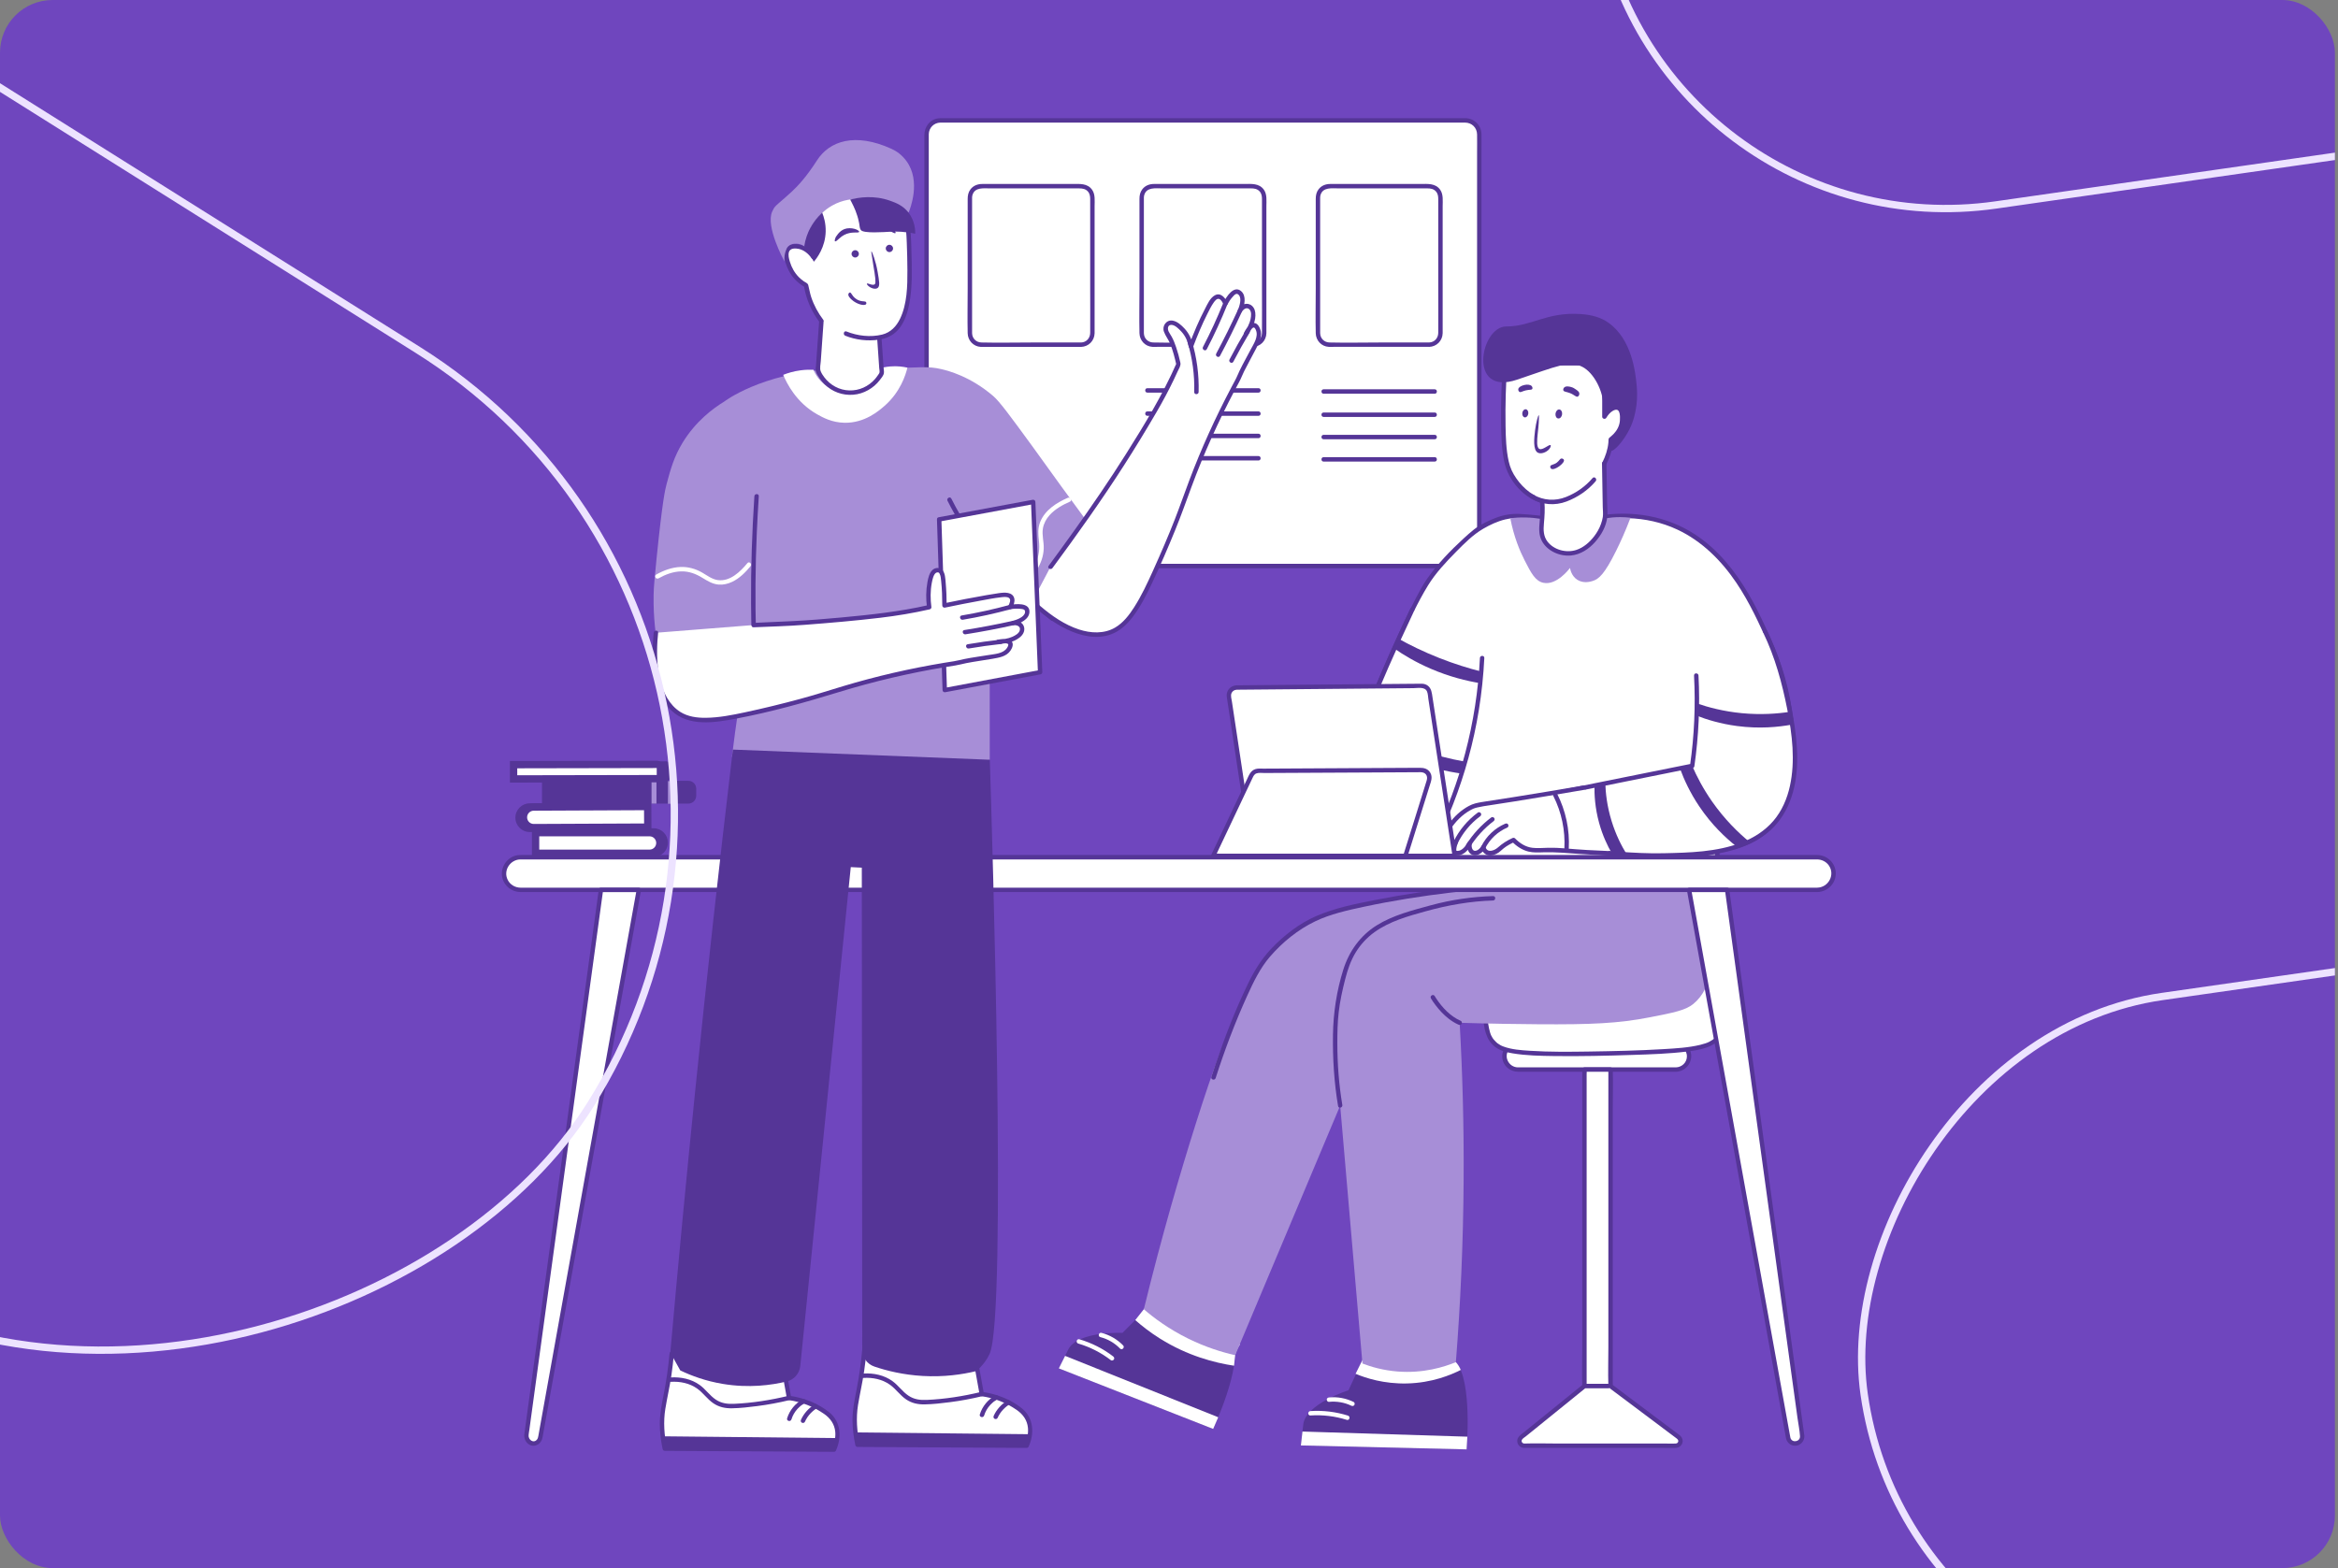 <svg width="319" height="214" viewBox="0 0 319 214" fill="none" xmlns="http://www.w3.org/2000/svg">
<rect x="0" y="0" width="319" height="214" fill="#808080" stroke="none"/>
<g clip-path="url(#clip0_2191_2686)">
<rect width="318.579" height="214" rx="7.178" fill="#6F46BE"/>
<g clip-path="url(#clip1_2191_2686)">
<path d="M228.66 142.352H207.069C206.072 142.352 205.264 143.16 205.264 144.158C205.264 145.155 206.072 145.964 207.069 145.964H228.66C229.657 145.964 230.465 145.155 230.465 144.158C230.465 143.16 229.657 142.352 228.66 142.352Z" fill="white"/>
<path d="M228.66 145.664C227.793 145.664 226.927 145.664 226.063 145.664C224.049 145.664 222.035 145.664 220.021 145.664C217.737 145.664 215.451 145.664 213.167 145.664C211.487 145.664 209.808 145.664 208.128 145.664C207.788 145.664 207.449 145.667 207.112 145.664C205.801 145.653 205.039 144.063 206.007 143.093C206.427 142.673 206.935 142.652 207.475 142.652H209.104C211.025 142.652 212.942 142.652 214.862 142.652C217.162 142.652 219.46 142.652 221.76 142.652H227.184C227.62 142.652 228.058 142.652 228.494 142.652C229.387 142.652 230.187 143.235 230.163 144.205C230.142 145.024 229.46 145.643 228.66 145.664C228.272 145.675 228.272 146.277 228.66 146.267C230.364 146.224 231.393 144.245 230.318 142.866C229.829 142.239 229.125 142.052 228.374 142.052H224.164C221.853 142.052 219.543 142.052 217.232 142.052C214.921 142.052 212.766 142.052 210.532 142.052C209.396 142.052 208.256 142.044 207.12 142.052C205.873 142.062 204.833 143.115 204.98 144.389C205.111 145.522 206.069 146.264 207.173 146.267C208.396 146.272 209.618 146.267 210.84 146.267C213.105 146.267 215.368 146.267 217.633 146.267C219.898 146.267 222.206 146.267 224.496 146.267C225.82 146.267 227.146 146.267 228.47 146.267H228.663C229.05 146.267 229.05 145.664 228.663 145.664H228.66Z" fill="#553597"/>
<path d="M233.081 113.237C234.447 114.94 234.758 119.23 235.351 127.806C236.138 139.141 235.25 140.675 234.463 141.57C233.236 142.962 231.655 143.484 219.192 143.763C206.312 144.052 204.814 143.42 203.702 142.202C202.779 141.19 202.311 139.955 202.514 127.697C202.624 121.077 202.691 117.746 203.255 116.648C207.636 108.13 227.039 105.712 233.081 113.237Z" fill="white"/>
<path d="M232.867 113.448C233.228 113.904 233.469 114.535 233.642 115.117C233.904 116.006 234.062 116.927 234.191 117.842C234.621 120.882 234.784 123.964 234.996 127.024C235.207 130.085 235.424 133.237 235.341 136.346C235.306 137.652 235.268 139.045 234.849 140.298C234.752 140.582 234.653 140.801 234.455 141.099C234.439 141.12 234.423 141.141 234.41 141.163C234.354 141.24 234.437 141.131 234.391 141.187C234.354 141.232 234.316 141.278 234.279 141.321C234.185 141.431 234.086 141.535 233.982 141.637C233.929 141.688 233.875 141.736 233.822 141.781C233.717 141.872 233.776 141.824 233.674 141.897C233.535 141.993 233.391 142.081 233.239 142.159C233.03 142.266 232.944 142.301 232.706 142.381C232.468 142.462 232.233 142.528 231.995 142.587C230.339 142.986 228.604 143.077 226.908 143.179C223.549 143.38 220.179 143.452 216.815 143.503C214.129 143.543 211.434 143.575 208.754 143.401C207.55 143.324 206.275 143.243 205.133 142.818C204.972 142.759 204.897 142.729 204.707 142.625C204.579 142.555 204.453 142.475 204.336 142.387C204.336 142.387 204.357 142.405 204.298 142.357C204.277 142.338 204.253 142.32 204.231 142.301C204.18 142.255 204.13 142.21 204.082 142.159C203.993 142.073 203.908 141.982 203.827 141.886C203.803 141.856 203.688 141.712 203.753 141.795C203.715 141.744 203.678 141.696 203.646 141.642C203.573 141.532 203.512 141.415 203.453 141.297C203.394 141.179 203.437 141.275 203.392 141.149C203.362 141.066 203.333 140.983 203.306 140.898C203.244 140.702 203.199 140.504 203.156 140.303C202.854 138.809 202.835 137.221 202.8 135.69C202.726 132.391 202.79 129.092 202.851 125.793C202.878 124.242 202.907 122.692 202.969 121.144C203.009 120.151 203.052 119.147 203.186 118.161C203.277 117.497 203.41 116.964 203.723 116.426C204.202 115.599 204.812 114.859 205.502 114.201C207.064 112.712 209 111.633 210.998 110.848C213.204 109.981 215.542 109.437 217.898 109.185C220.23 108.939 222.613 108.96 224.929 109.367C227.007 109.732 229.072 110.398 230.832 111.587C231.599 112.104 232.289 112.725 232.872 113.446C233.116 113.748 233.538 113.317 233.297 113.02C230.513 109.579 225.627 108.527 221.423 108.433C216.692 108.328 211.664 109.367 207.596 111.86C205.849 112.931 204.239 114.332 203.204 116.121C202.875 116.688 202.715 117.259 202.621 117.904C202.472 118.922 202.421 119.952 202.378 120.981C202.228 124.491 202.193 128.015 202.175 131.528C202.161 133.903 202.145 136.295 202.343 138.664C202.477 140.244 202.675 141.88 204.02 142.893C204.694 143.399 205.55 143.608 206.366 143.747C208.24 144.063 210.166 144.092 212.059 144.119C215.608 144.167 219.16 144.082 222.707 143.966C225.21 143.886 227.729 143.808 230.219 143.498C231.998 143.276 233.918 142.96 234.998 141.374C235.498 140.638 235.662 139.706 235.774 138.841C236.057 136.664 235.988 134.436 235.905 132.249C235.766 128.61 235.493 124.965 235.178 121.34C234.985 119.144 234.841 116.833 234.156 114.723C233.958 114.112 233.699 113.526 233.3 113.023C233.059 112.72 232.637 113.148 232.875 113.448H232.867Z" fill="#553597"/>
<path d="M219.746 145.967H216.184V189.158H219.746V145.967Z" fill="white"/>
<path d="M219.746 188.856H216.184L216.483 189.156V146.609C216.483 146.425 216.51 146.218 216.483 146.036C216.481 146.012 216.483 145.988 216.483 145.964L216.184 146.264H219.746L219.447 145.964V183.848C219.447 185.589 219.388 187.343 219.447 189.083C219.447 189.108 219.447 189.132 219.447 189.156C219.447 189.544 220.048 189.544 220.048 189.156V151.271C220.048 149.531 220.107 147.777 220.048 146.036C220.048 146.012 220.048 145.988 220.048 145.964C220.048 145.801 219.909 145.664 219.749 145.664H216.187C216.023 145.664 215.887 145.803 215.887 145.964V183.848C215.887 185.589 215.828 187.343 215.887 189.083C215.887 189.108 215.887 189.132 215.887 189.156C215.887 189.319 216.026 189.456 216.187 189.456H219.749C220.137 189.456 220.137 188.853 219.749 188.853L219.746 188.856Z" fill="#553597"/>
<path d="M207.962 197.293H228.638C229.262 197.293 229.526 196.498 229.029 196.123C225.935 193.802 222.84 191.477 219.746 189.156H216.184C213.308 191.483 210.431 193.81 207.556 196.137C207.08 196.522 207.352 197.291 207.965 197.291L207.962 197.293Z" fill="white"/>
<path d="M207.962 197.596H226.967C227.521 197.596 228.077 197.617 228.631 197.596C228.986 197.583 229.302 197.417 229.473 197.095C229.73 196.619 229.527 196.129 229.125 195.823C227.761 194.79 226.387 193.767 225.017 192.741C223.648 191.716 222.313 190.712 220.963 189.699C220.645 189.461 220.332 189.204 220.003 188.979C219.877 188.893 219.805 188.861 219.668 188.859C219.401 188.851 219.131 188.859 218.861 188.859H216.531C216.291 188.859 216.117 188.829 215.916 188.99C215.237 189.531 214.566 190.082 213.889 190.631C212.573 191.697 211.255 192.763 209.939 193.828C209.281 194.361 208.623 194.894 207.965 195.427C207.521 195.786 206.925 196.126 207.024 196.785C207.096 197.267 207.486 197.575 207.962 197.601C208.35 197.623 208.347 197.02 207.962 196.999C207.698 196.985 207.516 196.704 207.665 196.466C207.775 196.287 208.024 196.153 208.184 196.021C208.393 195.853 208.599 195.684 208.807 195.518C209.655 194.83 210.506 194.144 211.354 193.456C213.033 192.096 214.715 190.736 216.395 189.375L216.181 189.464H219.329C219.438 189.464 219.636 189.424 219.738 189.464C219.578 189.402 219.799 189.611 219.751 189.544C219.783 189.59 219.866 189.63 219.912 189.665C220.054 189.772 220.195 189.879 220.34 189.986C220.623 190.2 220.909 190.414 221.193 190.626C222.313 191.467 223.434 192.307 224.555 193.148C225.675 193.989 226.796 194.83 227.916 195.671C228.184 195.872 228.451 196.07 228.716 196.271C228.887 196.402 229.05 196.536 228.965 196.771C228.906 196.935 228.772 196.991 228.612 196.999C228.179 197.026 227.735 196.999 227.299 196.999H212.53C211.033 196.999 209.527 196.948 208.032 196.999C208.01 196.999 207.986 196.999 207.965 196.999C207.577 196.999 207.577 197.601 207.965 197.601L207.962 197.596Z" fill="#553597"/>
<path d="M199.952 16.429H128.298C127.259 16.429 126.417 17.272 126.417 18.311V75.36C126.417 76.4 127.259 77.243 128.298 77.243H199.952C200.99 77.243 201.832 76.4 201.832 75.36V18.311C201.832 17.272 200.99 16.429 199.952 16.429Z" fill="white"/>
<path d="M199.952 76.94H198.331C196.855 76.94 195.376 76.94 193.9 76.94H187.27C184.531 76.94 181.79 76.94 179.051 76.94H169.854C166.655 76.94 163.456 76.94 160.258 76.94C157.059 76.94 154.066 76.94 150.972 76.94H142.483C140.154 76.94 137.824 76.94 135.495 76.94C133.858 76.94 132.221 76.94 130.587 76.94C129.846 76.94 129.108 76.945 128.367 76.94C127.45 76.935 126.739 76.257 126.723 75.331C126.72 75.082 126.723 74.835 126.723 74.586C126.723 73.194 126.723 71.802 126.723 70.409C126.723 68.104 126.723 65.801 126.723 63.495C126.723 60.598 126.723 57.701 126.723 54.803C126.723 51.636 126.723 48.468 126.723 45.297C126.723 42.127 126.723 39.064 126.723 35.947C126.723 33.197 126.723 30.444 126.723 27.694C126.723 24.944 126.723 23.619 126.723 21.581V18.493C126.723 18.434 126.723 18.375 126.723 18.317C126.741 17.438 127.426 16.75 128.303 16.731C128.453 16.729 128.6 16.731 128.75 16.731C129.798 16.731 130.847 16.731 131.898 16.731C133.786 16.731 135.674 16.731 137.562 16.731C140.063 16.731 142.563 16.731 145.067 16.731C148.011 16.731 150.956 16.731 153.898 16.731C157.051 16.731 160.207 16.731 163.36 16.731C166.513 16.731 169.701 16.731 172.873 16.731C175.858 16.731 178.84 16.731 181.825 16.731C184.416 16.731 187.01 16.731 189.602 16.731C191.605 16.731 193.608 16.731 195.611 16.731C196.807 16.731 198.002 16.731 199.198 16.731C199.433 16.731 199.666 16.731 199.901 16.731C200.821 16.739 201.522 17.425 201.535 18.351C201.549 19.181 201.535 20.012 201.535 20.842C201.535 22.743 201.535 24.644 201.535 26.548C201.535 29.21 201.535 31.869 201.535 34.53C201.535 37.192 201.535 40.665 201.535 43.731V53.309C201.535 56.271 201.535 59.235 201.535 62.197C201.535 65.158 201.535 67.041 201.535 69.461V75.175C201.535 75.234 201.535 75.293 201.535 75.355C201.519 76.236 200.835 76.921 199.955 76.943C199.567 76.954 199.567 77.556 199.955 77.545C201.233 77.513 202.132 76.496 202.137 75.245C202.137 74.913 202.137 74.581 202.137 74.249V69.63C202.137 67.209 202.137 64.789 202.137 62.368C202.137 59.947 202.137 56.415 202.137 53.438C202.137 50.46 202.137 47.008 202.137 43.795C202.137 40.686 202.137 37.575 202.137 34.466C202.137 31.357 202.137 29.137 202.137 26.47C202.137 23.803 202.137 22.665 202.137 20.764C202.137 19.953 202.15 19.141 202.137 18.333C202.116 17.098 201.158 16.145 199.928 16.126C199.717 16.123 199.505 16.126 199.294 16.126C198.128 16.126 196.962 16.126 195.796 16.126C193.812 16.126 191.827 16.126 189.843 16.126C187.238 16.126 184.633 16.126 182.03 16.126C179.022 16.126 176.013 16.126 173.004 16.126C169.814 16.126 166.62 16.126 163.43 16.126C160.239 16.126 157.075 16.126 153.9 16.126C150.937 16.126 147.974 16.126 145.011 16.126C142.483 16.126 139.953 16.126 137.426 16.126H128.696C128.474 16.126 128.25 16.118 128.028 16.148C126.856 16.298 126.126 17.31 126.123 18.445C126.123 19.436 126.123 20.427 126.123 21.417C126.123 23.458 126.123 25.501 126.123 27.541C126.123 29.582 126.123 33.041 126.123 35.791C126.123 38.541 126.123 42.063 126.123 45.196C126.123 48.398 126.123 51.598 126.123 54.801C126.123 57.725 126.123 60.651 126.123 63.576C126.123 65.886 126.123 68.195 126.123 70.505C126.123 72.816 126.123 73.258 126.123 74.635C126.123 74.87 126.118 75.106 126.123 75.341C126.145 76.576 127.11 77.524 128.341 77.543C129.039 77.553 129.739 77.543 130.437 77.543H135.286C137.613 77.543 139.94 77.543 142.267 77.543C145.107 77.543 147.947 77.543 150.785 77.543C153.919 77.543 157.056 77.543 160.191 77.543C163.325 77.543 166.61 77.543 169.822 77.543C173.034 77.543 175.994 77.543 179.083 77.543C181.849 77.543 184.611 77.543 187.377 77.543C189.597 77.543 191.819 77.543 194.039 77.543C195.502 77.543 196.967 77.543 198.43 77.543H199.955C200.343 77.543 200.343 76.94 199.955 76.94H199.952Z" fill="#553597"/>
<path d="M147.487 25.407H133.882C133.024 25.407 132.328 26.104 132.328 26.963V45.482C132.328 46.341 133.024 47.038 133.882 47.038H147.487C148.345 47.038 149.041 46.341 149.041 45.482V26.963C149.041 26.104 148.345 25.407 147.487 25.407Z" fill="white"/>
<path d="M147.49 46.738H140.921C138.587 46.738 136.241 46.794 133.906 46.738C133.187 46.719 132.647 46.184 132.633 45.463C132.628 45.265 132.633 45.064 132.633 44.864V41.733C132.633 38.555 132.633 35.376 132.633 32.198V27.308C132.633 27.073 132.617 26.832 132.687 26.604C133.016 25.52 134.233 25.71 135.107 25.71H147.236C147.688 25.71 148.116 25.769 148.439 26.138C148.707 26.446 148.747 26.808 148.747 27.188V29.769C148.747 32.878 148.747 35.984 148.747 39.093C148.747 41.203 148.763 43.313 148.747 45.423C148.741 46.146 148.231 46.719 147.493 46.741C147.107 46.751 147.105 47.354 147.493 47.343C148.525 47.314 149.322 46.513 149.349 45.477C149.354 45.295 149.349 45.113 149.349 44.931V28.152C149.349 27.415 149.461 26.545 149.017 25.908C148.362 24.973 147.281 25.107 146.292 25.107C144.866 25.107 143.441 25.107 142.015 25.107H134.029C133.395 25.107 132.81 25.321 132.414 25.838C132.117 26.227 132.031 26.676 132.031 27.15V29.745C132.031 32.956 132.031 36.169 132.031 39.38C132.031 41.409 131.986 43.444 132.031 45.474C132.053 46.462 132.799 47.279 133.794 47.338C134.011 47.351 134.23 47.338 134.449 47.338H147.493C147.88 47.338 147.88 46.735 147.493 46.735L147.49 46.738Z" fill="#553597"/>
<path d="M170.929 25.407H157.324C156.466 25.407 155.77 26.104 155.77 26.963V45.482C155.77 46.341 156.466 47.038 157.324 47.038H170.929C171.787 47.038 172.483 46.341 172.483 45.482V26.963C172.483 26.104 171.787 25.407 170.929 25.407Z" fill="white"/>
<path d="M170.929 46.738H164.36C162.026 46.738 159.68 46.794 157.345 46.738C156.626 46.719 156.086 46.184 156.072 45.463C156.067 45.265 156.072 45.065 156.072 44.864V27.306C156.072 27.07 156.056 26.829 156.126 26.602C156.455 25.517 157.671 25.707 158.546 25.707H170.675C171.127 25.707 171.555 25.766 171.878 26.136C172.146 26.444 172.186 26.805 172.186 27.185V39.09C172.186 41.2 172.202 43.311 172.186 45.421C172.18 46.144 171.67 46.717 170.931 46.738C170.546 46.749 170.544 47.351 170.931 47.34C171.964 47.311 172.761 46.51 172.788 45.474C172.793 45.292 172.788 45.11 172.788 44.928V28.149C172.788 27.413 172.9 26.543 172.456 25.905C171.801 24.971 170.72 25.105 169.731 25.105H157.468C156.834 25.105 156.249 25.319 155.853 25.836C155.556 26.224 155.47 26.674 155.47 27.148V29.742C155.47 32.953 155.47 36.166 155.47 39.377C155.47 41.407 155.425 43.442 155.47 45.471C155.492 46.46 156.238 47.276 157.233 47.335C157.45 47.349 157.669 47.335 157.888 47.335H170.931C171.319 47.335 171.319 46.733 170.931 46.733L170.929 46.738Z" fill="#553597"/>
<path d="M194.98 25.407H181.375C180.517 25.407 179.821 26.104 179.821 26.963V45.482C179.821 46.341 180.517 47.038 181.375 47.038H194.98C195.838 47.038 196.534 46.341 196.534 45.482V26.963C196.534 26.104 195.838 25.407 194.98 25.407Z" fill="white"/>
<path d="M194.98 46.738H188.412C186.077 46.738 183.731 46.794 181.396 46.738C180.677 46.719 180.137 46.184 180.123 45.463C180.118 45.265 180.123 45.065 180.123 44.864V27.306C180.123 27.07 180.107 26.829 180.177 26.602C180.506 25.517 181.723 25.707 182.597 25.707H194.726C195.178 25.707 195.606 25.766 195.93 26.136C196.197 26.444 196.237 26.805 196.237 27.185V39.09C196.237 41.2 196.253 43.311 196.237 45.421C196.232 46.144 195.721 46.717 194.983 46.738C194.598 46.749 194.595 47.351 194.983 47.34C196.015 47.311 196.812 46.51 196.839 45.474C196.844 45.292 196.839 45.11 196.839 44.928V28.149C196.839 27.413 196.951 26.543 196.507 25.905C195.852 24.971 194.771 25.105 193.782 25.105C192.356 25.105 190.931 25.105 189.505 25.105H181.519C180.886 25.105 180.3 25.319 179.904 25.836C179.607 26.224 179.522 26.674 179.522 27.148V29.742C179.522 32.953 179.522 36.166 179.522 39.377C179.522 41.407 179.476 43.442 179.522 45.471C179.543 46.46 180.289 47.276 181.284 47.335C181.501 47.349 181.72 47.335 181.939 47.335H194.983C195.371 47.335 195.371 46.733 194.983 46.733L194.98 46.738Z" fill="#553597"/>
<path d="M180.594 53.73H195.758C196.146 53.73 196.146 53.127 195.758 53.127H180.594C180.206 53.127 180.206 53.73 180.594 53.73Z" fill="#553597"/>
<path d="M180.594 56.897H195.758C196.146 56.897 196.146 56.295 195.758 56.295H180.594C180.206 56.295 180.206 56.897 180.594 56.897Z" fill="#553597"/>
<path d="M180.594 59.944H195.758C196.146 59.944 196.146 59.342 195.758 59.342H180.594C180.206 59.342 180.206 59.944 180.594 59.944Z" fill="#553597"/>
<path d="M180.594 62.992H195.758C196.146 62.992 196.146 62.389 195.758 62.389H180.594C180.206 62.389 180.206 62.992 180.594 62.992Z" fill="#553597"/>
<path d="M156.546 53.58H171.71C172.098 53.58 172.098 52.977 171.71 52.977H156.546C156.158 52.977 156.158 53.58 156.546 53.58Z" fill="#553597"/>
<path d="M156.546 56.747H171.71C172.098 56.747 172.098 56.145 171.71 56.145H156.546C156.158 56.145 156.158 56.747 156.546 56.747Z" fill="#553597"/>
<path d="M156.546 59.795H171.71C172.098 59.795 172.098 59.192 171.71 59.192H156.546C156.158 59.192 156.158 59.795 156.546 59.795Z" fill="#553597"/>
<path d="M156.546 62.842H171.71C172.098 62.842 172.098 62.239 171.71 62.239H156.546C156.158 62.239 156.158 62.842 156.546 62.842Z" fill="#553597"/>
<path d="M156.848 178.196L153.149 181.899C153.149 181.899 147.03 181.615 145.749 184.178L144.468 186.743L165.529 195.007C165.529 195.007 169.514 186.457 168.233 183.324L156.848 178.193V178.196Z" fill="#553597"/>
<path d="M145.321 185.035L166.219 193.413L165.529 195.007L144.468 186.743L145.321 185.035Z" fill="white"/>
<path d="M147.115 183.353C148.731 183.827 150.239 184.601 151.574 185.627C151.705 185.726 151.908 185.645 151.986 185.519C152.079 185.364 152.007 185.206 151.879 185.107C150.504 184.049 148.939 183.262 147.276 182.772C146.904 182.662 146.744 183.243 147.115 183.353Z" fill="white"/>
<path d="M150.127 182.475C151.151 182.737 152.079 183.276 152.817 184.036C153.087 184.314 153.513 183.889 153.242 183.61C152.437 182.78 151.408 182.18 150.287 181.894C149.913 181.797 149.752 182.378 150.127 182.475Z" fill="white"/>
<path d="M154.896 180.151C155.842 180.989 156.963 181.856 158.271 182.676C162.058 185.048 165.759 185.985 168.375 186.379C168.394 186.189 168.42 185.913 168.458 185.578C168.463 185.525 168.514 185.083 168.533 184.941C168.578 184.62 168.72 184.124 169.182 183.471C165.008 181.623 160.833 179.773 156.658 177.925C156.07 178.667 155.484 179.409 154.896 180.151Z" fill="white"/>
<path d="M186.195 184.981L183.988 189.731C183.988 189.731 178.142 191.563 177.818 194.412L177.492 197.261L200.107 197.797C200.107 197.797 200.923 188.398 198.647 185.894L186.198 184.984L186.195 184.981Z" fill="#553597"/>
<path d="M177.709 195.363L200.209 196.064L200.107 197.797L177.492 197.261L177.709 195.363Z" fill="white"/>
<path d="M178.795 193.17C180.474 193.06 182.154 193.263 183.759 193.769C184.128 193.887 184.288 193.304 183.919 193.188C182.266 192.669 180.522 192.457 178.795 192.567C178.41 192.591 178.407 193.194 178.795 193.17Z" fill="white"/>
<path d="M181.322 191.311C182.37 191.207 183.432 191.381 184.382 191.841C184.529 191.911 184.708 191.882 184.793 191.734C184.871 191.603 184.834 191.394 184.686 191.322C183.643 190.816 182.477 190.596 181.322 190.711C181.162 190.728 181.022 190.837 181.022 191.011C181.022 191.161 181.162 191.33 181.322 191.311Z" fill="white"/>
<path d="M184.954 187.482C186.326 188.055 188.811 188.88 191.999 188.8C195.393 188.714 197.96 187.638 199.311 186.955C199.236 186.773 199.131 186.564 198.99 186.341C198.875 186.165 198.757 186.015 198.647 185.892L186.198 184.981C185.783 185.814 185.369 186.649 184.957 187.482H184.954Z" fill="white"/>
<path d="M231.31 117.419C231.96 119.254 236.525 132.519 231.037 137.01C229.976 137.877 228.368 138.193 225.148 138.823C220.81 139.671 217.133 139.827 209.96 139.781C207.109 139.762 203.442 139.712 199.158 139.578C199.54 146.299 199.744 153.411 199.701 160.876C199.65 169.724 199.259 178.083 198.642 185.894C197.066 186.542 194.218 187.455 190.648 187.166C188.701 187.008 187.088 186.537 185.893 186.079C184.882 174.345 183.868 162.609 182.857 150.875C178.083 162.231 173.306 173.588 168.533 184.944C166.778 184.55 164.545 183.875 162.117 182.678C159.501 181.388 157.492 179.904 156.067 178.675C158.511 168.669 161.009 160.129 163.154 153.352C167.76 138.796 172.025 128.355 179.391 125.501C180.388 125.115 182.127 124.596 182.48 124.489C187.553 122.973 191.156 122.593 196.671 121.848C202.512 121.061 198.936 121.415 207.179 120.306C213.017 119.521 221.155 118.496 231.31 117.419Z" fill="#A78ED7"/>
<path d="M183.149 150.792C182.681 148.005 182.472 145.196 182.467 142.371C182.467 140.951 182.491 139.532 182.657 138.121C182.833 136.592 183.17 135.074 183.552 133.582C183.879 132.308 184.304 131.06 184.999 129.935C185.657 128.872 186.521 127.938 187.537 127.209C189.599 125.726 192.105 125.032 194.52 124.363C197.54 123.525 200.583 122.989 203.721 122.89C204.106 122.877 204.108 122.274 203.721 122.288C200.856 122.376 198.003 122.786 195.235 123.541C192.713 124.229 190.076 124.888 187.834 126.285C185.593 127.683 184.069 129.82 183.28 132.332C182.381 135.194 181.916 138.209 181.873 141.206C181.827 144.475 182.028 147.726 182.571 150.953C182.635 151.333 183.216 151.172 183.151 150.792H183.149Z" fill="#553597"/>
<path d="M165.863 147.126C167.094 143.3 168.516 139.527 170.18 135.866C171.03 133.995 171.948 132.099 173.277 130.556C174.97 128.594 177.091 126.867 179.431 125.742C181.53 124.732 183.881 124.218 186.144 123.736C190.062 122.898 194.036 122.277 198.016 121.803C198.593 121.733 199.171 121.669 199.749 121.607C200.129 121.567 200.134 120.965 199.749 121.005C195.641 121.447 191.549 122.049 187.494 122.847C184.839 123.369 182.111 123.924 179.613 125.003C177.259 126.02 175.136 127.681 173.387 129.539C172.044 130.966 171.079 132.586 170.231 134.345C168.527 137.869 167.104 141.549 165.847 145.252C165.655 145.822 165.465 146.395 165.28 146.968C165.163 147.338 165.743 147.496 165.861 147.129L165.863 147.126Z" fill="#553597"/>
<path d="M195.232 136.239C195.419 136.565 195.641 136.873 195.868 137.173C196.379 137.843 196.951 138.466 197.617 138.989C198.048 139.326 198.508 139.621 199.011 139.84C199.16 139.904 199.334 139.883 199.423 139.733C199.497 139.604 199.465 139.385 199.316 139.321C197.909 138.707 196.785 137.519 195.954 136.255C195.884 136.15 195.817 136.046 195.756 135.936C195.563 135.599 195.044 135.904 195.237 136.241L195.232 136.239Z" fill="#553597"/>
<path d="M215.199 71.368C214.226 71.229 212.822 71.033 211.124 70.824C207.457 70.372 206.7 70.374 205.927 70.484C205.459 70.551 203.801 70.827 201.34 72.458C201.34 72.458 198.003 75.103 195.09 78.989C193.079 81.672 185.994 96.697 178.91 118.327C183.657 118.541 188.407 118.758 193.154 118.973C198.69 117.92 202.953 117.695 205.892 117.693C207.663 117.693 211.725 117.773 218.024 117.666C218.607 117.655 218.901 117.65 219.265 117.642C223.191 117.553 227.005 117.454 231.369 116.739C233.231 116.434 234.357 116.153 234.739 116.056C236.86 115.516 238.176 115.178 239.433 114.455C242.516 112.683 243.717 109.459 244.062 108.532C244.838 106.454 244.907 104.502 244.685 101.57C244.426 98.145 244.078 93.558 241.559 87.828C239.149 82.349 235.456 73.949 227.021 71.231C222.656 69.826 218.433 70.393 215.199 71.368Z" fill="white"/>
<path d="M215.279 71.079C212.699 70.709 210.099 70.299 207.494 70.144C206.291 70.072 205.175 70.249 204.047 70.688C203.028 71.084 201.955 71.595 201.091 72.273C200.613 72.648 200.161 73.063 199.711 73.472C197.887 75.146 196.109 76.988 194.691 79.023C194.167 79.779 193.729 80.598 193.301 81.409C192.589 82.751 191.926 84.117 191.282 85.49C189.34 89.627 187.569 93.847 185.884 98.097C183.576 103.916 181.442 109.801 179.45 115.738C179.169 116.573 178.893 117.409 178.618 118.247C178.554 118.442 178.722 118.619 178.907 118.627C181.68 118.753 184.454 118.879 187.227 119.005C188.602 119.066 189.979 119.131 191.354 119.192C191.685 119.208 192.02 119.222 192.351 119.238C192.683 119.254 193.028 119.297 193.36 119.238C194.015 119.12 194.667 118.999 195.323 118.892C199.029 118.29 202.771 117.974 206.526 117.995C210.281 118.017 214.012 118.033 217.756 117.971C222.642 117.893 227.534 117.749 232.353 116.873C234.11 116.555 235.878 116.142 237.576 115.585C239.441 114.972 241.059 113.906 242.289 112.364C243.161 111.271 243.813 110.037 244.305 108.733C245.017 106.842 245.156 104.866 245.065 102.861C244.88 98.857 244.367 94.844 243.107 91.025C242.487 89.143 241.682 87.327 240.858 85.528C240.163 84.009 239.422 82.513 238.579 81.069C236.747 77.926 234.413 75.012 231.356 72.988C227.486 70.423 222.776 69.633 218.227 70.358C217.176 70.527 216.135 70.771 215.116 71.076C214.747 71.186 214.905 71.769 215.277 71.657C219.73 70.323 224.587 70.273 228.858 72.273C232.204 73.842 234.862 76.493 236.911 79.532C238.713 82.21 240.066 85.15 241.353 88.104C243.054 92.01 243.939 96.129 244.289 100.36C244.455 102.371 244.661 104.435 244.316 106.438C244.081 107.806 243.581 109.143 242.909 110.356C242.005 111.994 240.719 113.427 239.055 114.319C237.52 115.141 235.731 115.524 234.046 115.912C229.433 116.978 224.686 117.213 219.968 117.323C215.956 117.417 211.942 117.433 207.93 117.401C204.79 117.377 201.674 117.468 198.553 117.834C197.358 117.974 196.165 118.142 194.978 118.341C194.686 118.389 194.392 118.44 194.1 118.491C193.747 118.552 193.376 118.662 193.017 118.662C192.354 118.662 191.683 118.6 191.019 118.571C188.313 118.448 185.606 118.325 182.9 118.201C181.568 118.14 180.236 118.081 178.907 118.019L179.196 118.399C181.18 112.345 183.312 106.339 185.617 100.4C187.342 95.957 189.158 91.547 191.14 87.212C192.276 84.727 193.421 82.199 194.855 79.87C195.887 78.196 197.278 76.715 198.652 75.323C199.797 74.163 200.968 72.975 202.383 72.152C203.319 71.609 204.317 71.143 205.373 70.888C205.831 70.779 206.144 70.731 206.606 70.72C207.352 70.698 208.107 70.781 208.847 70.856C210.348 71.012 211.843 71.204 213.335 71.405C213.929 71.486 214.523 71.569 215.114 71.652C215.493 71.705 215.657 71.124 215.274 71.071L215.279 71.079Z" fill="#553597"/>
<path d="M206.066 70.722C206.561 73.296 207.384 75.226 208.032 76.493C208.92 78.228 209.489 79.305 210.583 79.535C212.375 79.912 214.076 77.695 214.215 77.508C214.25 77.717 214.426 78.624 215.218 79.128C216.068 79.671 217.039 79.369 217.301 79.288C218.157 79.023 218.927 78.354 220.516 75.149C221.064 74.04 221.765 72.522 222.471 70.653C222.041 70.605 221.562 70.573 221.043 70.573C220.35 70.573 219.73 70.631 219.19 70.714C218.409 74.404 215.06 76.172 212.891 75.382C211.364 74.827 210.289 72.956 210.211 70.808C209.615 70.712 208.928 70.639 208.165 70.621C207.382 70.602 206.676 70.647 206.066 70.717V70.722Z" fill="#A78ED7"/>
<path d="M231.439 92.184C231.524 93.756 231.554 95.438 231.506 97.219C231.436 99.878 231.201 102.322 230.882 104.518C224.386 105.827 217.89 107.134 211.394 108.444C211.846 110.84 212.3 113.237 212.752 115.631C213.948 115.815 215.654 116.056 217.711 116.265C220.899 116.587 224.595 116.795 226.951 116.742C231.872 116.627 238.448 116.49 242.102 112.321C246.555 107.239 244.602 98.63 243.527 93.888C242.786 90.618 241.706 88.007 240.834 86.205" fill="white"/>
<path d="M231.136 92.184C231.353 96.273 231.174 100.384 230.594 104.438L230.805 104.226C225.747 105.244 220.69 106.264 215.633 107.282C214.194 107.571 212.755 107.86 211.316 108.152C211.147 108.187 211.078 108.371 211.105 108.521C211.557 110.918 212.011 113.314 212.463 115.708C212.482 115.799 212.578 115.904 212.675 115.92C217.015 116.592 221.425 117.018 225.82 117.05C227.606 117.063 229.406 117.002 231.19 116.868C233.059 116.726 234.94 116.469 236.737 115.923C238.534 115.376 240.16 114.568 241.527 113.336C242.888 112.109 243.851 110.514 244.429 108.781C245.576 105.332 245.284 101.538 244.688 98.014C244.059 94.303 243.147 90.626 241.623 87.177C241.455 86.797 241.281 86.422 241.101 86.05C240.933 85.702 240.414 86.007 240.583 86.355C242.19 89.689 243.155 93.221 243.864 96.841C244.53 100.236 244.969 103.843 244.22 107.263C243.843 108.985 243.134 110.65 241.984 112.002C240.834 113.355 239.272 114.356 237.598 114.993C234.223 116.279 230.524 116.364 226.956 116.442C224.894 116.488 222.824 116.375 220.768 116.228C218.532 116.067 216.301 115.84 214.084 115.526C213.667 115.467 213.252 115.406 212.838 115.342L213.049 115.553C212.597 113.156 212.142 110.76 211.69 108.366L211.479 108.736C216.537 107.718 221.594 106.698 226.651 105.68C228.09 105.391 229.529 105.102 230.968 104.81C231.059 104.791 231.163 104.695 231.179 104.598C231.768 100.488 231.963 96.332 231.744 92.184C231.722 91.799 231.12 91.796 231.142 92.184H231.136Z" fill="#553597"/>
<path d="M202.223 89.804C202.079 92.795 201.704 96.163 200.931 99.803C199.206 107.948 196.141 114.402 193.448 118.972L178.91 118.327C181.991 108.575 185.767 98.48 190.402 88.173C191.153 86.502 191.916 84.856 192.686 83.227" fill="white"/>
<path d="M201.923 89.804C201.707 94.198 201.035 98.563 199.907 102.815C198.885 106.668 197.494 110.42 195.761 114.011C194.972 115.649 194.111 117.253 193.188 118.82L193.448 118.67C191.811 118.598 190.177 118.525 188.54 118.453C185.93 118.338 183.322 118.22 180.712 118.105C180.11 118.078 179.509 118.051 178.907 118.025L179.196 118.405C180.624 113.885 182.167 109.402 183.822 104.96C185.564 100.295 187.428 95.679 189.42 91.116C190.554 88.519 191.728 85.937 192.94 83.377C193.105 83.029 192.587 82.724 192.421 83.072C190.263 87.632 188.227 92.249 186.32 96.921C184.472 101.447 182.745 106.018 181.14 110.634C180.263 113.159 179.42 115.695 178.615 118.244C178.554 118.44 178.717 118.616 178.904 118.624C180.541 118.697 182.175 118.769 183.812 118.841C186.422 118.956 189.03 119.074 191.64 119.189C192.242 119.216 192.843 119.243 193.445 119.27C193.549 119.275 193.654 119.208 193.705 119.12C195.478 116.11 197.01 112.964 198.281 109.708C199.885 105.592 201.059 101.31 201.768 96.951C202.153 94.584 202.405 92.195 202.522 89.799C202.541 89.41 201.939 89.413 201.921 89.799L201.923 89.804Z" fill="#553597"/>
<path d="M190.787 87.153C192.37 88.034 194.224 88.944 196.337 89.78C198.42 90.605 200.37 91.204 202.108 91.646L201.964 93.234C200.11 92.931 197.749 92.361 195.165 91.242C193.181 90.382 191.541 89.405 190.25 88.513L190.79 87.153H190.787Z" fill="#553597"/>
<path d="M185.986 99.002C187.872 100.041 190.177 101.139 192.881 102.089C195.47 103 197.856 103.576 199.907 103.948C199.746 104.489 199.583 105.03 199.423 105.573C197.353 105.276 194.756 104.714 191.892 103.621C189.263 102.617 187.11 101.431 185.449 100.365L185.989 99.005L185.986 99.002Z" fill="#553597"/>
<path d="M219.029 106.802C219.064 108.149 219.251 109.978 219.888 112.048C220.476 113.96 221.265 115.478 221.942 116.573C221.265 116.53 220.591 116.487 219.915 116.445C219.332 115.432 218.666 114.048 218.19 112.321C217.62 110.256 217.524 108.446 217.556 107.15C218.048 107.035 218.537 106.917 219.029 106.802Z" fill="#553597"/>
<path d="M230.883 104.518C231.5 105.945 232.37 107.624 233.597 109.381C235.32 111.844 237.173 113.636 238.671 114.873C238.077 115.076 237.483 115.283 236.892 115.486C235.451 114.348 233.554 112.586 231.845 110.042C230.58 108.16 229.767 106.371 229.238 104.93C229.786 104.794 230.332 104.657 230.88 104.521L230.883 104.518Z" fill="#553597"/>
<path d="M231.527 95.992C233.089 96.533 235.164 97.085 237.646 97.326C240.267 97.577 242.517 97.401 244.207 97.144C244.3 97.725 244.394 98.306 244.485 98.887C242.664 99.222 240.053 99.487 236.978 99.077C234.734 98.777 232.856 98.201 231.428 97.639C231.46 97.09 231.492 96.541 231.527 95.992Z" fill="#553597"/>
<path d="M181.739 109.718C183.625 110.757 185.93 111.855 188.634 112.806C191.223 113.716 193.609 114.292 195.66 114.664C195.427 115.194 195.194 115.727 194.964 116.257C192.943 115.955 190.421 115.398 187.644 114.335C185.013 113.33 182.86 112.144 181.202 111.078L181.742 109.718H181.739Z" fill="#553597"/>
<path d="M219.572 116.447C217.315 116.364 215.525 116.241 214.29 116.145C213.204 116.059 213.295 116.051 212.832 116.027C210.214 115.893 209.374 116.257 208.133 115.767C207.721 115.604 207.125 115.293 206.502 114.635C205.584 115.044 205.009 115.478 204.646 115.813C204.483 115.963 204.154 116.284 203.64 116.394C203.464 116.431 203.169 116.49 202.881 116.335C202.498 116.132 202.399 115.711 202.383 115.631C202.343 115.695 201.856 116.461 201.201 116.413C201.14 116.407 200.992 116.397 200.845 116.3C200.532 116.094 200.409 115.623 200.519 115.098C200.385 115.344 199.829 116.319 198.96 116.415C198.821 116.431 198.628 116.45 198.508 116.332C198.168 116 198.711 114.728 198.644 114.86C198.559 115.026 197.944 116.174 196.922 116.244C196.761 116.255 196.596 116.265 196.486 116.164C196.095 115.802 196.81 114.407 197.417 113.373C198.107 112.222 199.152 110.947 200.738 110.166C201.428 109.825 201.899 109.809 206.577 109.076C206.606 109.07 206.684 109.06 206.807 109.041C207.505 108.931 208.042 108.845 208.227 108.816C208.23 108.816 208.288 108.805 208.294 108.805C209.115 108.674 215.09 107.665 216.141 107.488" fill="white"/>
<path d="M219.572 116.145C217.545 116.07 215.515 115.957 213.496 115.775C212.752 115.708 212.009 115.684 211.265 115.695C210.522 115.706 209.805 115.786 209.085 115.7C208.16 115.591 207.358 115.079 206.721 114.42C206.62 114.316 206.478 114.319 206.357 114.372C205.63 114.702 204.975 115.119 204.381 115.652C203.886 116.097 202.886 116.458 202.677 115.55C202.616 115.288 202.26 115.269 202.126 115.478C201.982 115.706 201.773 115.939 201.525 116.051C200.915 116.327 200.728 115.655 200.813 115.178C200.869 114.862 200.436 114.627 200.262 114.945C199.987 115.451 199.495 116.131 198.85 116.123C198.692 116.123 198.7 116.083 198.698 115.944C198.698 115.797 198.73 115.647 198.765 115.502C198.813 115.309 198.893 115.122 198.941 114.929C198.995 114.72 198.797 114.479 198.572 114.56C198.337 114.643 198.206 115.028 198.059 115.216C197.756 115.599 197.337 115.939 196.828 115.947C196.606 115.949 196.671 115.765 196.713 115.588C196.775 115.32 196.882 115.06 196.997 114.811C197.254 114.249 197.558 113.7 197.895 113.183C198.585 112.126 199.484 111.199 200.591 110.583C200.974 110.369 201.153 110.291 201.584 110.19C202.126 110.061 202.683 109.983 203.234 109.898C204.392 109.716 205.55 109.542 206.708 109.359C208.181 109.129 209.655 108.886 211.126 108.636C212.827 108.35 214.525 108.063 216.226 107.777C216.606 107.713 216.446 107.132 216.066 107.196C212.88 107.734 209.695 108.286 206.502 108.784C205.285 108.974 204.065 109.156 202.849 109.351C202.319 109.434 201.781 109.509 201.263 109.649C200.69 109.804 200.158 110.109 199.674 110.447C198.612 111.188 197.762 112.193 197.109 113.309C196.794 113.847 195.288 116.214 196.564 116.53C197.588 116.785 198.468 115.794 198.909 115.004L198.73 115.143C198.607 115.02 198.484 114.897 198.361 114.771C198.222 115.328 197.719 116.504 198.61 116.71C199.554 116.927 200.38 115.984 200.781 115.25L200.23 115.018C200.094 115.775 200.345 116.737 201.284 116.715C201.862 116.702 202.348 116.247 202.643 115.783L202.092 115.711C202.175 116.073 202.399 116.413 202.728 116.595C203.194 116.849 203.782 116.729 204.231 116.496C204.587 116.311 204.852 116.014 205.162 115.77C205.617 115.411 206.13 115.135 206.657 114.894L206.293 114.846C206.908 115.483 207.668 115.998 208.537 116.212C209.214 116.378 209.917 116.335 210.605 116.314C212.273 116.263 213.907 116.426 215.568 116.541C216.903 116.632 218.237 116.699 219.572 116.75C219.96 116.763 219.96 116.161 219.572 116.148V116.145Z" fill="#553597"/>
<path d="M205.368 112.412C203.966 113.015 202.803 114.113 202.121 115.478C201.947 115.824 202.466 116.129 202.64 115.783C203.282 114.498 204.352 113.499 205.67 112.934C205.82 112.87 205.852 112.65 205.777 112.522C205.686 112.367 205.515 112.351 205.365 112.415L205.368 112.412Z" fill="#553597"/>
<path d="M203.48 111.547C202.127 112.57 200.969 113.818 200.062 115.253C199.853 115.583 200.375 115.885 200.581 115.558C201.431 114.217 202.517 113.028 203.782 112.069C203.911 111.97 203.98 111.81 203.889 111.657C203.814 111.528 203.608 111.451 203.477 111.55L203.48 111.547Z" fill="#553597"/>
<path d="M201.648 110.883C200.235 111.925 199.085 113.29 198.318 114.87C198.149 115.218 198.668 115.524 198.837 115.175C199.556 113.689 200.621 112.385 201.95 111.403C202.081 111.306 202.148 111.14 202.057 110.99C201.982 110.862 201.776 110.784 201.645 110.883H201.648Z" fill="#553597"/>
<path d="M211.939 108.628C213.068 110.848 213.581 113.336 213.445 115.821C213.423 116.209 214.025 116.206 214.046 115.821C214.188 113.229 213.632 110.637 212.458 108.323C212.281 107.978 211.762 108.283 211.939 108.628Z" fill="#553597"/>
<path d="M218.882 63.265C219.829 61.407 219.764 59.955 219.764 59.955C220.072 59.738 221.099 58.954 221.289 57.631C221.366 57.087 221.383 55.912 220.781 55.663C220.286 55.459 219.449 55.915 218.901 56.865V49.582H205.349C205.258 50.937 205.146 52.945 205.114 55.387C205.031 61.321 205.491 63.281 205.97 64.323C206.028 64.451 206.101 64.591 206.208 64.775C206.464 65.225 208.232 68.32 211.549 68.564C213.803 68.73 216.031 67.528 217.344 65.498" fill="white"/>
<path d="M219.141 63.418C219.66 62.379 220.112 61.139 220.064 59.955L219.914 60.215C221.075 59.388 221.762 58.097 221.604 56.654C221.535 56.022 221.241 55.296 220.494 55.312C219.679 55.331 219.023 56.067 218.638 56.71L219.2 56.862V49.579C219.2 49.416 219.061 49.279 218.9 49.279H205.349C205.178 49.279 205.06 49.418 205.049 49.579C204.87 52.238 204.779 54.902 204.809 57.567C204.827 59.364 204.868 61.203 205.234 62.968C205.782 65.608 207.975 68.106 210.628 68.725C213.281 69.343 216.106 67.93 217.606 65.648C217.82 65.324 217.298 65.022 217.087 65.343C215.795 67.306 213.445 68.629 211.062 68.2C209.329 67.889 207.892 66.725 206.903 65.305C206.371 64.542 206.044 63.841 205.844 62.938C205.493 61.361 205.451 59.712 205.421 58.105C205.368 55.264 205.464 52.415 205.654 49.579L205.354 49.879H218.906L218.606 49.579V56.862C218.606 57.162 219.015 57.27 219.168 57.015C219.393 56.643 219.673 56.289 220.056 56.067C220.256 55.952 220.559 55.824 220.762 55.998C220.992 56.19 221.019 56.619 221.032 56.895C221.045 57.235 221.024 57.575 220.933 57.904C220.754 58.568 220.321 59.136 219.791 59.567C219.641 59.688 219.491 59.765 219.47 59.974C219.457 60.113 219.465 60.255 219.451 60.392C219.368 61.34 219.05 62.266 218.628 63.112C218.454 63.458 218.973 63.763 219.146 63.418H219.141Z" fill="#553597"/>
<path d="M219.925 59.915C219.569 61.099 219.631 61.439 219.767 61.514C220.139 61.72 221.532 60.194 222.343 58.555C222.928 57.371 223.113 56.33 223.212 55.751C223.3 55.232 223.453 54.129 223.313 52.634C223.142 50.784 222.653 46.307 219.449 44.036C218.451 43.329 217.216 42.957 215.64 42.858C210.957 42.558 209.032 44.553 205.51 44.553C201.987 44.553 200.195 54.099 206.97 51.82C212.511 49.957 214.111 49.156 215.9 50.064C217.459 50.856 218.791 53.414 218.748 55.425C218.743 55.676 218.697 56.825 218.901 56.86C219.069 56.889 219.176 56.113 219.837 55.765C219.917 55.722 220.404 55.475 220.781 55.66C221.428 55.974 221.433 57.382 221.099 58.327C220.808 59.155 220.246 59.669 219.928 59.915H219.925Z" fill="#553597"/>
<path d="M207.312 53.478C207.492 53.59 207.673 53.398 208.176 53.277C208.7 53.151 208.984 53.245 209.072 53.068C209.128 52.953 209.072 52.79 208.989 52.693C208.62 52.262 207.27 52.589 207.16 53.082C207.128 53.224 207.195 53.403 207.315 53.478H207.312Z" fill="#553597"/>
<path d="M215.277 54.12C215.427 54.051 215.496 53.85 215.488 53.703C215.475 53.47 215.266 53.323 214.988 53.13C214.833 53.023 214.643 52.886 214.346 52.811C214.151 52.76 213.63 52.626 213.397 52.905C213.33 52.985 213.258 53.132 213.303 53.266C213.378 53.486 213.696 53.446 214.205 53.644C214.841 53.893 215.036 54.23 215.274 54.12H215.277Z" fill="#553597"/>
<path d="M209.797 59.291C209.724 60.057 209.628 61.059 210.032 61.262C210.492 61.495 211.388 60.571 211.567 60.759C211.626 60.82 211.567 60.959 211.546 61.018C211.318 61.589 210.364 62.049 209.842 61.787C209.12 61.423 209.329 59.709 209.452 58.686C209.572 57.703 209.864 56.648 209.949 56.662C209.981 56.667 209.981 56.822 209.979 56.967C209.963 58.022 209.84 58.833 209.797 59.294V59.291Z" fill="#553597"/>
<path d="M213.133 56.561C213.181 56.222 213.02 55.92 212.773 55.884C212.525 55.849 212.286 56.094 212.238 56.433C212.19 56.771 212.351 57.074 212.598 57.109C212.845 57.144 213.084 56.899 213.133 56.561Z" fill="#553597"/>
<path d="M208.521 56.464C208.565 56.159 208.417 55.886 208.192 55.854C207.967 55.822 207.749 56.043 207.706 56.347C207.662 56.652 207.81 56.925 208.035 56.957C208.26 56.989 208.478 56.768 208.521 56.464Z" fill="#553597"/>
<path d="M211.522 63.637C211.495 63.755 211.551 63.905 211.655 63.975C212.089 64.261 213.522 63.198 213.386 62.767C213.348 62.652 213.201 62.574 213.078 62.572C212.84 62.566 212.781 62.847 212.434 63.118C211.987 63.463 211.581 63.386 211.524 63.637H211.522Z" fill="#553597"/>
<path d="M210.425 68.527C210.487 69.244 210.481 69.876 210.444 70.417C210.358 71.727 210.078 72.766 210.717 73.818C211.369 74.894 212.661 75.457 213.774 75.518C216.109 75.65 217.604 73.574 217.932 73.114C218.66 72.102 218.909 71.084 219.005 70.495C218.965 68.085 218.922 65.675 218.882 63.262" fill="white"/>
<path d="M210.123 68.527C210.198 69.467 210.15 70.388 210.062 71.325C209.981 72.166 209.96 73.004 210.351 73.778C211.059 75.186 212.819 75.957 214.346 75.808C215.649 75.679 216.783 74.934 217.636 73.971C218.489 73.007 219.155 71.836 219.297 70.575C219.361 69.994 219.289 69.37 219.278 68.786C219.267 68.173 219.257 67.56 219.246 66.947C219.224 65.72 219.203 64.491 219.182 63.265C219.176 62.877 218.575 62.877 218.58 63.265C218.615 65.238 218.647 67.209 218.682 69.183C218.69 69.625 218.751 70.107 218.692 70.546C218.647 70.875 218.542 71.21 218.433 71.523C218.222 72.12 217.903 72.674 217.518 73.178C216.89 73.997 216.055 74.736 215.058 75.055C213.712 75.486 212.044 75.063 211.156 73.93C210.581 73.197 210.573 72.324 210.655 71.435C210.744 70.46 210.805 69.507 210.728 68.527C210.696 68.144 210.094 68.138 210.126 68.527H210.123Z" fill="#553597"/>
<path d="M209.051 67.761C209.495 68.026 210.238 68.387 211.206 68.489C212.798 68.658 214.012 68.026 214.844 67.595C216.055 66.966 216.919 66.146 217.505 65.453" fill="white"/>
<path d="M208.898 68.023C210.383 68.896 212.14 69.049 213.75 68.436C215.277 67.855 216.657 66.917 217.716 65.67C217.965 65.375 217.542 64.947 217.291 65.244C216.317 66.387 215.071 67.266 213.677 67.82C212.188 68.412 210.591 68.315 209.203 67.501C208.869 67.306 208.564 67.825 208.898 68.021V68.023Z" fill="#553597"/>
<path d="M72.832 113.033H89.175C90.256 113.033 91.13 113.912 91.13 114.991C91.13 116.073 90.253 116.948 89.175 116.948H72.832V113.031V113.033Z" fill="#553597"/>
<path d="M73.075 113.633H88.63C89.406 113.633 90.034 114.262 90.034 115.039C90.034 115.816 89.406 116.445 88.63 116.445H73.075V113.636V113.633Z" fill="white" stroke="#553597" stroke-miterlimit="10"/>
<path d="M72.267 109.63L88.611 109.555L88.63 113.472L72.286 113.547C71.206 113.553 70.326 112.68 70.32 111.598C70.315 110.516 71.187 109.635 72.267 109.63Z" fill="#553597"/>
<path d="M72.816 110.136L88.37 110.066L88.384 112.875L72.829 112.945C72.053 112.948 71.422 112.321 71.419 111.547C71.417 110.771 72.043 110.139 72.816 110.136Z" fill="white" stroke="#553597" stroke-miterlimit="10"/>
<path d="M93.923 109.667H73.95V106.558H93.923C94.514 106.558 94.992 107.038 94.992 107.63V108.596C94.992 109.188 94.514 109.667 93.923 109.667Z" fill="#553597"/>
<path d="M88.897 109.667V106.556H89.569V108.733V109.667H88.897Z" fill="#A78ED7"/>
<path d="M91.136 109.7V106.591H91.807V108.768V109.7H91.136Z" fill="#A78ED7"/>
<path d="M69.783 103.937L90.889 103.896C91.17 103.896 91.401 104.123 91.401 104.407L91.405 106.102C91.405 106.383 91.178 106.614 90.895 106.614L69.788 106.655L69.783 103.939L69.783 103.937Z" fill="#553597"/>
<path d="M70.072 104.352L89.593 104.314C89.874 104.313 90.104 104.541 90.105 104.825L90.107 105.751C90.107 106.032 89.88 106.263 89.597 106.263L70.076 106.301L70.072 104.352Z" fill="white" stroke="#553597" stroke-miterlimit="10"/>
<path d="M247.94 116.986H70.989C69.76 116.986 68.764 117.983 68.764 119.213V119.216C68.764 120.447 69.76 121.444 70.989 121.444H247.94C249.169 121.444 250.165 120.447 250.165 119.216V119.213C250.165 117.983 249.169 116.986 247.94 116.986Z" fill="white"/>
<path d="M247.94 121.141C247.514 121.141 247.089 121.141 246.664 121.141H243.035C241.128 121.141 239.218 121.141 237.311 121.141H229.753C226.71 121.141 223.664 121.141 220.62 121.141C217.119 121.141 213.616 121.141 210.115 121.141C206.277 121.141 202.442 121.141 198.604 121.141C194.501 121.141 190.399 121.141 186.299 121.141C182.199 121.141 177.738 121.141 173.456 121.141C169.083 121.141 164.71 121.141 160.338 121.141C155.938 121.141 151.536 121.141 147.136 121.141C142.839 121.141 138.543 121.141 134.246 121.141C130.116 121.141 125.987 121.141 121.857 121.141C117.982 121.141 114.107 121.141 110.232 121.141C106.696 121.141 103.163 121.141 99.627 121.141H90.261C87.67 121.141 85.078 121.141 82.489 121.141C80.499 121.141 78.51 121.141 76.517 121.141H72.607C72.078 121.141 71.548 121.149 71.019 121.141C70.286 121.131 69.617 120.748 69.278 120.086C68.625 118.812 69.596 117.312 70.997 117.286C71.115 117.286 71.23 117.286 71.347 117.286H73.875C75.458 117.286 77.039 117.286 78.622 117.286H85.33C88.132 117.286 90.935 117.286 93.735 117.286C97.028 117.286 100.317 117.286 103.61 117.286H114.671C118.656 117.286 122.641 117.286 126.626 117.286C130.83 117.286 135.037 117.286 139.241 117.286C143.579 117.286 147.92 117.286 152.258 117.286C156.644 117.286 161.03 117.286 165.419 117.286C169.789 117.286 174.157 117.286 178.527 117.286C182.747 117.286 186.97 117.286 191.19 117.286C195.199 117.286 199.208 117.286 203.217 117.286C206.927 117.286 210.636 117.286 214.346 117.286H224.319C227.183 117.286 230.05 117.286 232.915 117.286C235.207 117.286 237.496 117.286 239.788 117.286C241.433 117.286 243.08 117.286 244.725 117.286C245.64 117.286 246.552 117.286 247.466 117.286C247.619 117.286 247.774 117.286 247.926 117.286C248.566 117.294 249.167 117.583 249.536 118.118C250.411 119.393 249.464 121.109 247.95 121.139C247.563 121.147 247.563 121.749 247.95 121.741C249.429 121.712 250.625 120.435 250.462 118.938C250.32 117.652 249.229 116.702 247.95 116.68C247.827 116.68 247.704 116.68 247.581 116.68H245C243.385 116.68 241.77 116.68 240.152 116.68C237.884 116.68 235.618 116.68 233.351 116.68C230.513 116.68 227.678 116.68 224.84 116.68H214.833C211.118 116.68 207.406 116.68 203.691 116.68C199.671 116.68 195.651 116.68 191.634 116.68C187.376 116.68 183.116 116.68 178.858 116.68C174.601 116.68 170.123 116.68 165.756 116.68C161.389 116.68 156.917 116.68 152.496 116.68C148.123 116.68 143.748 116.68 139.375 116.68H126.69C122.665 116.68 118.64 116.68 114.615 116.68C110.922 116.68 107.228 116.68 103.532 116.68C100.237 116.68 96.939 116.68 93.644 116.68C90.823 116.68 87.999 116.68 85.177 116.68C82.944 116.68 80.711 116.68 78.478 116.68C76.908 116.68 75.335 116.68 73.765 116.68H71.297C71.077 116.68 70.863 116.678 70.644 116.707C69.176 116.911 68.192 118.389 68.545 119.827C68.823 120.954 69.855 121.723 71 121.741C71.471 121.749 71.944 121.741 72.417 121.741C73.677 121.741 74.937 121.741 76.196 121.741H82.075C84.661 121.741 87.247 121.741 89.831 121.741C92.928 121.741 96.028 121.741 99.124 121.741C102.657 121.741 106.193 121.741 109.726 121.741C113.628 121.741 117.53 121.741 121.432 121.741C125.575 121.741 129.718 121.741 133.863 121.741C138.18 121.741 142.494 121.741 146.81 121.741H160.076C164.472 121.741 168.866 121.741 173.263 121.741C177.588 121.741 181.915 121.741 186.24 121.741C190.564 121.741 194.485 121.741 198.609 121.741C202.466 121.741 206.32 121.741 210.176 121.741H220.724C223.779 121.741 226.833 121.741 229.887 121.741C232.409 121.741 234.931 121.741 237.453 121.741C239.363 121.741 241.275 121.741 243.185 121.741H246.76C247.156 121.741 247.552 121.741 247.95 121.741C248.349 121.741 248.338 121.139 247.95 121.139L247.94 121.141Z" fill="#553597"/>
<path d="M81.992 121.444L71.823 195.826C71.74 196.442 72.187 196.994 72.773 196.994C73.233 196.994 73.629 196.645 73.714 196.163L87.153 121.441H81.989L81.992 121.444Z" fill="white"/>
<path d="M81.703 121.364C81.609 122.055 81.513 122.748 81.42 123.439C81.163 125.311 80.909 127.182 80.652 129.051L79.521 137.323L78.143 147.405C77.646 151.044 77.148 154.683 76.651 158.322C76.151 161.988 75.648 165.653 75.148 169.322L73.768 179.422C73.388 182.207 73.006 184.995 72.626 187.779L71.84 193.526C71.738 194.265 71.631 195.004 71.537 195.743C71.412 196.739 72.38 197.682 73.359 197.146C73.725 196.945 73.944 196.584 74.022 196.18C74.078 195.888 74.126 195.593 74.18 195.299C74.447 193.812 74.715 192.326 74.982 190.84C75.426 188.371 75.87 185.905 76.314 183.436C76.881 180.29 77.445 177.141 78.012 173.995L79.927 163.351C80.588 159.677 81.248 156 81.909 152.326C82.535 148.843 83.163 145.359 83.789 141.875C84.337 138.828 84.886 135.778 85.434 132.731C85.849 130.433 86.26 128.133 86.675 125.836C86.905 124.561 87.132 123.286 87.362 122.014C87.392 121.851 87.421 121.688 87.451 121.522C87.485 121.332 87.37 121.141 87.162 121.141H81.997C81.609 121.141 81.609 121.744 81.997 121.744H87.162L86.873 121.364C86.752 122.036 86.632 122.708 86.509 123.38L85.53 128.824C85.046 131.512 84.562 134.203 84.078 136.892C83.487 140.172 82.898 143.452 82.308 146.733C81.663 150.313 81.018 153.893 80.376 157.473L78.416 168.371C77.812 171.735 77.207 175.1 76.6 178.464C76.087 181.318 75.573 184.173 75.06 187.027L73.963 193.122C73.792 194.072 73.626 195.025 73.45 195.979C73.418 196.147 73.385 196.313 73.27 196.453C72.805 197.028 72.072 196.49 72.123 195.869C72.144 195.604 72.195 195.339 72.233 195.074C72.431 193.63 72.629 192.184 72.824 190.741C73.158 188.299 73.492 185.857 73.824 183.415C74.252 180.29 74.677 177.165 75.105 174.043C75.589 170.5 76.073 166.955 76.557 163.412C77.058 159.746 77.56 156.078 78.06 152.412C78.537 148.92 79.015 145.428 79.491 141.937C79.909 138.879 80.328 135.821 80.746 132.763L81.69 125.86L82.217 122.012C82.238 121.848 82.262 121.685 82.283 121.524C82.334 121.144 81.757 120.981 81.703 121.364Z" fill="#553597"/>
<path d="M235.653 121.444L245.888 195.941C245.966 196.501 245.514 196.996 244.931 196.996C244.463 196.996 244.062 196.67 243.981 196.225L230.462 121.444H235.653Z" fill="white"/>
<path d="M235.364 121.524C235.458 122.207 235.551 122.89 235.645 123.576C235.899 125.418 236.151 127.26 236.405 129.105C236.782 131.842 237.156 134.576 237.533 137.312C237.988 140.622 238.443 143.932 238.897 147.241C239.397 150.875 239.895 154.511 240.395 158.145C240.895 161.779 241.393 165.404 241.89 169.035C242.355 172.415 242.818 175.797 243.283 179.176C243.668 181.988 244.056 184.797 244.441 187.608C244.712 189.574 244.982 191.536 245.252 193.502C245.364 194.324 245.546 195.165 245.594 195.995C245.64 196.755 244.524 196.967 244.292 196.236C244.27 196.166 244.262 196.091 244.249 196.022C244.187 195.687 244.128 195.352 244.067 195.017C243.786 193.467 243.505 191.914 243.225 190.364C242.773 187.871 242.323 185.378 241.871 182.885C241.302 179.73 240.729 176.573 240.16 173.419C239.52 169.882 238.881 166.342 238.239 162.804C237.581 159.163 236.923 155.521 236.266 151.879C235.64 148.414 235.014 144.949 234.385 141.484C233.843 138.474 233.297 135.465 232.754 132.455C232.342 130.182 231.933 127.905 231.521 125.632L230.839 121.854C230.81 121.693 230.78 121.53 230.751 121.369L230.462 121.749H235.653C236.041 121.749 236.041 121.147 235.653 121.147H230.462C230.253 121.147 230.138 121.34 230.173 121.527C230.296 122.207 230.419 122.887 230.542 123.568C230.877 125.415 231.211 127.263 231.545 129.113C232.035 131.823 232.527 134.536 233.016 137.245C233.615 140.566 234.217 143.886 234.816 147.207C235.471 150.835 236.129 154.466 236.784 158.094C237.44 161.723 238.1 165.375 238.758 169.014C239.368 172.391 239.978 175.767 240.59 179.144C241.104 181.98 241.614 184.815 242.128 187.651C242.489 189.643 242.847 191.638 243.208 193.63C243.366 194.506 243.511 195.384 243.682 196.255C243.775 196.728 244.107 197.117 244.58 197.251C245.471 197.502 246.292 196.753 246.177 195.853C246.148 195.628 246.116 195.403 246.084 195.178C245.891 193.786 245.701 192.393 245.509 191.001C245.177 188.596 244.848 186.189 244.516 183.784C244.086 180.649 243.655 177.51 243.225 174.375C242.735 170.808 242.246 167.241 241.754 163.675C241.248 159.995 240.743 156.316 240.237 152.637L238.777 142.009C238.352 138.922 237.929 135.834 237.504 132.747C237.183 130.42 236.865 128.093 236.544 125.766L236.009 121.867C235.985 121.701 235.963 121.535 235.939 121.366C235.886 120.984 235.308 121.147 235.359 121.527L235.364 121.524Z" fill="#553597"/>
<path d="M168.725 93.823C177.147 93.748 185.569 93.676 193.993 93.601C194.523 93.596 194.975 93.981 195.055 94.506C196.197 101.937 197.339 109.367 198.481 116.798H170.966C169.872 109.547 168.779 102.298 167.682 95.047C167.586 94.404 168.078 93.826 168.725 93.821V93.823Z" fill="white"/>
<path d="M168.725 94.126C175.165 94.07 181.602 94.013 188.043 93.957C189.647 93.944 191.252 93.928 192.857 93.914C193.437 93.909 194.408 93.689 194.702 94.362C194.833 94.664 194.838 95.055 194.887 95.379C194.951 95.797 195.015 96.215 195.079 96.632C195.569 99.821 196.058 103.008 196.55 106.197C197.098 109.758 197.644 113.32 198.192 116.881L198.481 116.501H172.081C171.744 116.501 171.343 116.439 171.012 116.501C170.996 116.504 170.98 116.501 170.963 116.501L171.252 116.723C170.327 110.594 169.402 104.465 168.476 98.335C168.348 97.478 168.217 96.621 168.088 95.765C168.035 95.411 167.882 94.959 168.022 94.611C168.139 94.319 168.415 94.145 168.725 94.129C169.11 94.11 169.113 93.507 168.725 93.526C168.177 93.553 167.69 93.853 167.473 94.372C167.372 94.618 167.353 94.87 167.39 95.133C167.449 95.572 167.524 96.011 167.588 96.45C167.834 98.076 168.08 99.701 168.324 101.326C168.824 104.644 169.327 107.962 169.827 111.279C170.108 113.146 170.391 115.015 170.672 116.881C170.691 117.01 170.84 117.103 170.961 117.103H197.36C197.713 117.103 198.077 117.13 198.43 117.103C198.446 117.103 198.462 117.103 198.478 117.103C198.692 117.103 198.797 116.911 198.767 116.723C197.764 110.192 196.761 103.664 195.756 97.133C195.63 96.319 195.507 95.505 195.381 94.694C195.293 94.112 195.058 93.604 194.467 93.389C194.181 93.285 193.886 93.306 193.587 93.309C193.14 93.312 192.696 93.317 192.25 93.32C191.426 93.328 190.599 93.333 189.776 93.341C186.478 93.371 183.18 93.4 179.883 93.427C176.163 93.459 172.44 93.491 168.72 93.526C168.332 93.529 168.332 94.131 168.72 94.129L168.725 94.126Z" fill="#553597"/>
<path d="M165.529 116.801C167.265 113.135 169 109.469 170.734 105.803C170.91 105.434 171.282 105.196 171.691 105.193C179.115 105.155 186.54 105.115 193.964 105.078C194.686 105.075 195.202 105.774 194.986 106.462C193.908 109.908 192.83 113.355 191.752 116.801H165.526H165.529Z" fill="white"/>
<path d="M165.788 116.954C167.142 114.094 168.495 111.234 169.851 108.374C170.193 107.648 170.538 106.923 170.881 106.2C171.017 105.913 171.132 105.648 171.453 105.538C171.774 105.429 172.212 105.496 172.56 105.493C174.138 105.485 175.716 105.477 177.294 105.469C180.45 105.453 183.608 105.437 186.764 105.421C188.342 105.412 189.92 105.404 191.498 105.396C192.276 105.391 193.055 105.38 193.833 105.383C194.512 105.386 194.857 105.868 194.659 106.513C193.616 109.922 192.53 113.32 191.466 116.723L191.755 116.501H166.609C166.267 116.501 165.917 116.477 165.577 116.501C165.561 116.501 165.545 116.501 165.529 116.501C165.141 116.501 165.141 117.103 165.529 117.103H190.674C191.014 117.103 191.367 117.13 191.707 117.103C191.723 117.103 191.739 117.103 191.755 117.103C191.891 117.103 192.006 117.01 192.044 116.881C193.049 113.671 194.052 110.457 195.058 107.247C195.245 106.65 195.496 106.061 195.157 105.466C194.841 104.912 194.293 104.775 193.699 104.781C192.009 104.789 190.321 104.799 188.631 104.807C185.296 104.826 181.961 104.842 178.629 104.861C176.962 104.869 175.293 104.88 173.627 104.888C173.205 104.888 172.782 104.893 172.36 104.893C172.012 104.893 171.629 104.85 171.292 104.96C170.621 105.174 170.41 105.795 170.132 106.382C168.511 109.807 166.89 113.229 165.27 116.654C165.104 117.002 165.623 117.307 165.788 116.959V116.954Z" fill="#553597"/>
<path d="M89.809 88.594C90.561 89.26 91.842 90.203 93.647 90.671C97.929 91.785 101.489 89.295 102.067 88.877C101.599 91.408 101.16 94.021 100.756 96.713C100.422 98.94 100.128 101.123 99.871 103.257C103.859 104.614 109.753 106.125 117.003 106.267C124.669 106.417 130.911 104.979 135.043 103.685C135.043 94.56 135.037 85.434 135.035 76.308C135.404 76.777 135.751 77.195 136.064 77.556C136.064 77.556 136.5 78.059 136.883 78.466C137.586 79.213 139.196 80.475 141.392 81.897C142.713 80.132 144.064 78.183 145.404 76.043C146.468 74.345 147.418 72.693 148.268 71.108C147.474 70.032 146.273 68.398 144.815 66.39C142.911 63.766 142.293 62.874 140.814 60.847C137.875 56.82 136.388 54.793 135.516 54.045C132.342 51.328 129.33 50.586 128.464 50.382C126.549 49.935 125.813 50.163 119.386 50.302C114.492 50.409 114.869 50.278 113.366 50.372C103.778 50.971 98.828 54.793 98.828 54.793C97.301 55.727 94.928 57.47 93.131 60.421C91.949 62.36 91.5 64.028 90.954 66.044C90.748 66.805 90.379 68.371 89.579 76.257C89.326 78.772 89.197 80.054 89.178 81.249C89.133 84.312 89.478 86.845 89.807 88.594H89.809Z" fill="#A78ED7"/>
<path d="M106.862 51.154C107.367 52.356 108.67 54.953 111.505 56.547C112.288 56.988 113.524 57.663 115.23 57.695C117.985 57.743 119.911 56.067 120.675 55.401C122.847 53.507 123.569 51.164 123.81 50.174C123.235 50.042 122.43 49.93 121.478 50.008C120.833 50.061 120.282 50.187 119.844 50.324C119.737 50.591 118.862 52.651 116.634 53.274C115.051 53.719 113.743 53.17 113.462 53.047C111.761 52.292 111.117 50.784 110.989 50.465C110.486 50.441 109.895 50.452 109.237 50.538C108.274 50.664 107.472 50.913 106.862 51.154Z" fill="white"/>
<path d="M102.928 67.721C102.612 72.605 102.441 77.495 102.476 82.389C102.486 83.817 102.51 85.244 102.553 86.671C102.564 87.057 103.166 87.059 103.155 86.671C103.021 82.014 103.056 77.353 103.259 72.696C103.331 71.036 103.425 69.378 103.532 67.721C103.556 67.332 102.954 67.335 102.93 67.721H102.928Z" fill="#553597"/>
<path d="M129.282 68.345C130.555 70.886 132.104 73.29 133.925 75.475C134.717 76.426 135.578 77.315 136.458 78.185C137.64 79.358 138.83 80.518 140.047 81.653C141.133 82.668 142.24 83.661 143.361 84.633C143.652 84.885 144.08 84.462 143.786 84.207C141.571 82.288 139.442 80.279 137.351 78.223C135.575 76.477 133.922 74.664 132.502 72.613C131.494 71.156 130.595 69.625 129.801 68.042C129.627 67.697 129.108 67.999 129.282 68.347V68.345Z" fill="#553597"/>
<path d="M139.431 79.979C141.02 78.702 142.336 76.962 142.408 74.849C142.44 73.933 142.138 73.012 142.298 72.102C142.416 71.427 142.75 70.808 143.208 70.302C143.965 69.461 144.976 68.902 146 68.452C146.353 68.296 146.048 67.777 145.695 67.932C144.154 68.607 142.571 69.609 141.921 71.239C141.584 72.085 141.654 72.926 141.753 73.81C141.876 74.889 141.758 75.933 141.269 76.916C140.742 77.969 139.915 78.825 139.006 79.556C138.704 79.8 139.132 80.223 139.431 79.982V79.979Z" fill="white"/>
<path d="M89.85 78.927C90.791 78.4 91.829 78.006 92.92 77.977C94.011 77.947 94.942 78.308 95.849 78.865C96.544 79.291 97.226 79.709 98.058 79.779C98.681 79.829 99.299 79.68 99.86 79.42C100.877 78.951 101.7 78.121 102.404 77.272C102.65 76.975 102.225 76.547 101.979 76.847C101.016 78.009 99.628 79.377 97.97 79.168C97.148 79.064 96.485 78.528 95.787 78.129C94.889 77.618 93.896 77.337 92.859 77.374C91.682 77.419 90.561 77.835 89.545 78.405C89.208 78.595 89.51 79.115 89.85 78.924V78.927Z" fill="white"/>
<path d="M117.939 184.218C117.872 184.989 117.752 186.157 117.533 187.573C117.244 189.432 117.043 190.281 116.853 191.247C116.594 192.575 116.436 194.535 116.998 197.162C124.692 197.205 132.387 197.251 140.081 197.294C140.266 196.897 140.972 195.266 140.252 193.697C139.803 192.717 139.022 192.222 138.123 191.681C137.316 191.194 135.925 190.505 133.951 190.246C133.694 188.818 133.438 187.389 133.181 185.961C128.102 185.38 123.023 184.799 117.945 184.221L117.939 184.218Z" fill="white"/>
<path d="M117.64 184.218C117.477 186.06 117.215 187.892 116.859 189.705C116.591 191.073 116.311 192.409 116.316 193.815C116.321 194.969 116.471 196.115 116.706 197.243C116.733 197.371 116.87 197.462 116.995 197.465C122.999 197.5 129.004 197.532 135.008 197.567C136.698 197.577 138.388 197.585 140.079 197.596C140.178 197.596 140.295 197.54 140.338 197.446C141.167 195.649 141.044 193.491 139.418 192.19C137.886 190.963 135.957 190.222 134.026 189.954L134.238 190.165C133.981 188.738 133.724 187.308 133.467 185.881C133.443 185.742 133.302 185.675 133.178 185.659C128.1 185.078 123.021 184.497 117.942 183.918C117.557 183.875 117.562 184.478 117.942 184.521C123.021 185.102 128.1 185.683 133.178 186.261L132.89 186.039C133.146 187.466 133.403 188.896 133.66 190.323C133.676 190.414 133.778 190.521 133.871 190.535C135.636 190.779 137.281 191.413 138.744 192.431C139.581 193.014 140.162 193.828 140.255 194.867C140.325 195.641 140.148 196.442 139.822 197.144L140.081 196.994C134.077 196.959 128.073 196.927 122.069 196.892C120.379 196.881 118.688 196.873 116.998 196.862L117.287 197.085C116.92 195.333 116.784 193.513 117.07 191.74C117.319 190.206 117.675 188.693 117.899 187.153C118.041 186.178 118.156 185.201 118.242 184.221C118.276 183.835 117.675 183.838 117.64 184.221V184.218Z" fill="#553597"/>
<path d="M117.798 188.047C119.071 187.967 120.365 188.221 121.422 188.971C122.243 189.555 122.807 190.425 123.647 190.987C124.417 191.502 125.251 191.673 126.166 191.657C127.316 191.638 128.471 191.499 129.611 191.354C131.098 191.164 132.571 190.888 134.029 190.535C134.406 190.444 134.246 189.863 133.869 189.954C131.448 190.54 128.95 190.936 126.46 191.046C125.543 191.086 124.733 190.99 123.952 190.468C123.128 189.916 122.569 189.059 121.764 188.478C120.627 187.656 119.18 187.359 117.798 187.445C117.413 187.469 117.41 188.071 117.798 188.047Z" fill="#553597"/>
<path d="M116.594 195.481L140.565 195.727C140.565 195.727 140.584 196.889 139.859 197.293C139.359 197.575 138.739 197.35 138.575 197.293C137.778 197.018 137.428 197.296 128.338 197.293C125.762 197.293 121.986 197.269 116.992 197.162C116.859 196.6 116.725 196.04 116.591 195.478L116.594 195.481Z" fill="#553597"/>
<path d="M134.275 193.18C134.444 192.637 134.732 192.133 135.123 191.718C135.211 191.625 135.302 191.536 135.396 191.453C135.441 191.413 135.484 191.376 135.529 191.338C135.553 191.319 135.577 191.298 135.602 191.279C135.569 191.303 135.612 191.271 135.623 191.263C135.775 191.151 135.931 191.049 136.094 190.955C136.431 190.762 136.128 190.243 135.789 190.436C134.791 191.006 134.032 191.919 133.689 193.022C133.574 193.395 134.155 193.553 134.27 193.183L134.275 193.18Z" fill="#553597"/>
<path d="M136.107 193.51C136.31 193.06 136.57 192.672 136.904 192.326C137.048 192.179 137.201 192.04 137.364 191.911C137.391 191.89 137.332 191.935 137.377 191.9C137.399 191.884 137.42 191.868 137.439 191.855C137.474 191.831 137.506 191.807 137.54 191.783C137.61 191.734 137.679 191.689 137.752 191.646C137.891 191.56 137.944 191.376 137.859 191.234C137.773 191.092 137.586 191.041 137.447 191.127C136.642 191.625 135.979 192.342 135.588 193.207C135.521 193.354 135.545 193.531 135.695 193.62C135.823 193.695 136.04 193.66 136.107 193.512V193.51Z" fill="#553597"/>
<path d="M91.647 184.751C91.58 185.522 91.46 186.69 91.24 188.106C90.951 189.965 90.751 190.813 90.561 191.78C90.302 193.108 90.144 195.068 90.705 197.695C98.4 197.738 106.094 197.784 113.789 197.826C113.973 197.43 114.679 195.799 113.96 194.23C113.51 193.25 112.73 192.755 111.831 192.214C111.023 191.727 109.633 191.038 107.659 190.779C107.402 189.351 107.145 187.922 106.889 186.494C101.81 185.913 96.731 185.332 91.652 184.754L91.647 184.751Z" fill="white"/>
<path d="M91.347 184.751C91.184 186.593 90.922 188.425 90.566 190.238C90.299 191.606 90.018 192.942 90.023 194.348C90.029 195.502 90.179 196.648 90.414 197.776C90.441 197.904 90.577 197.995 90.703 197.998C96.707 198.033 102.711 198.065 108.715 198.1C110.406 198.11 112.096 198.118 113.786 198.129C113.885 198.129 114.003 198.073 114.046 197.979C114.875 196.182 114.752 194.024 113.126 192.723C111.593 191.496 109.665 190.755 107.734 190.487L107.945 190.698C107.688 189.271 107.432 187.841 107.175 186.414C107.151 186.275 107.009 186.208 106.886 186.192C101.807 185.611 96.728 185.03 91.65 184.451C91.264 184.408 91.27 185.011 91.65 185.054C96.728 185.635 101.807 186.216 106.886 186.794L106.597 186.572C106.854 187.999 107.111 189.429 107.367 190.856C107.383 190.947 107.485 191.054 107.579 191.068C109.344 191.312 110.989 191.946 112.452 192.964C113.289 193.547 113.869 194.361 113.963 195.4C114.032 196.174 113.856 196.975 113.529 197.676L113.789 197.527C107.785 197.492 101.78 197.46 95.776 197.425C94.086 197.414 92.396 197.406 90.706 197.395L90.994 197.618C90.628 195.866 90.492 194.045 90.778 192.273C91.026 190.738 91.382 189.226 91.607 187.686C91.749 186.711 91.864 185.734 91.949 184.754C91.984 184.368 91.382 184.371 91.347 184.754V184.751Z" fill="#553597"/>
<path d="M91.505 188.58C92.778 188.5 94.073 188.754 95.129 189.504C95.95 190.088 96.514 190.958 97.354 191.52C98.124 192.034 98.959 192.206 99.874 192.19C101.024 192.171 102.179 192.032 103.318 191.887C104.805 191.697 106.279 191.421 107.737 191.068C108.114 190.977 107.953 190.396 107.576 190.487C105.156 191.073 102.658 191.469 100.168 191.579C99.25 191.619 98.44 191.523 97.659 191.001C96.835 190.449 96.276 189.592 95.471 189.011C94.335 188.189 92.888 187.892 91.505 187.978C91.12 188.002 91.117 188.604 91.505 188.58Z" fill="#553597"/>
<path d="M90.304 196.011L114.276 196.257C114.276 196.257 114.294 197.419 113.57 197.824C113.069 198.105 112.449 197.88 112.286 197.824C111.489 197.548 111.139 197.826 102.048 197.824C99.472 197.824 95.696 197.8 90.703 197.693C90.569 197.13 90.436 196.571 90.302 196.008L90.304 196.011Z" fill="#553597"/>
<path d="M107.983 193.711C108.151 193.167 108.44 192.664 108.83 192.249C108.919 192.155 109.01 192.067 109.103 191.984C109.149 191.943 109.191 191.906 109.237 191.868C109.261 191.85 109.285 191.828 109.309 191.81C109.277 191.834 109.32 191.801 109.33 191.793C109.483 191.681 109.638 191.579 109.801 191.486C110.138 191.293 109.836 190.773 109.496 190.966C108.499 191.536 107.739 192.449 107.397 193.553C107.282 193.925 107.862 194.083 107.977 193.713L107.983 193.711Z" fill="#553597"/>
<path d="M109.814 194.043C110.018 193.593 110.277 193.205 110.611 192.859C110.756 192.712 110.908 192.573 111.071 192.444C111.098 192.423 111.039 192.468 111.085 192.433C111.106 192.417 111.128 192.401 111.146 192.388C111.181 192.364 111.213 192.34 111.248 192.316C111.317 192.267 111.387 192.222 111.459 192.179C111.598 192.093 111.652 191.909 111.566 191.767C111.481 191.625 111.293 191.574 111.154 191.66C110.349 192.158 109.686 192.875 109.296 193.74C109.229 193.887 109.253 194.064 109.403 194.152C109.531 194.227 109.748 194.193 109.814 194.045V194.043Z" fill="#553597"/>
<path d="M99.994 102.298C98.148 117.8 96.434 133.314 94.856 148.843C93.644 160.751 92.513 172.664 91.46 184.585C91.912 185.396 92.366 186.21 92.818 187.022C94.319 187.742 96.273 188.473 98.63 188.864C102.189 189.456 105.241 189.041 107.356 188.527C108.354 188.283 109.087 187.434 109.191 186.414C111.489 163.72 113.786 141.029 116.081 118.335C117.035 118.383 116.632 118.362 117.586 118.41C117.605 140.338 117.624 162.266 117.645 184.194C117.645 185.236 118.311 186.16 119.298 186.494C121.018 187.078 123.245 187.624 125.877 187.777C128.779 187.946 131.272 187.579 133.17 187.121C133.17 187.121 134.318 186.299 135.026 184.759C137.409 179.599 135.363 113.547 135.051 103.683C123.366 103.219 111.681 102.759 99.996 102.296L99.994 102.298Z" fill="#553597"/>
<path d="M140.822 82.124C142.975 84.138 147.249 87.512 151.175 86.387C154.256 85.506 156.059 81.642 159.375 73.882C161.555 68.781 161.884 67.025 163.978 62.049C165.858 57.586 167.669 54.075 168.883 51.844C169.597 50.136 170.188 49.258 171.143 47.375C171.659 46.355 171.862 45.87 171.736 45.284C171.659 44.922 171.432 44.411 171.105 44.376C170.57 44.32 169.998 45.579 169.995 45.576C169.993 45.576 170.934 44.374 170.988 43.062C171.012 42.451 170.835 42.164 170.68 42.014C170.632 41.969 170.458 41.798 170.196 41.766C169.816 41.717 169.415 41.972 169.18 42.406C169.455 41.766 169.501 41.238 169.501 40.925C169.501 40.518 169.431 40.319 169.327 40.17C169.292 40.121 169.073 39.803 168.744 39.784C168.447 39.768 168.23 40.004 167.909 40.365C167.706 40.593 167.439 40.938 167.198 41.417C167.059 41.115 166.732 40.507 166.262 40.475C165.708 40.44 165.259 41.211 164.949 41.779C164.376 42.821 163.496 44.583 162.496 47.271C162.37 46.623 162.076 45.745 161.362 45.006C161.129 44.767 160.201 43.803 159.522 44.09C159.268 44.197 159.07 44.47 159.03 44.724C158.974 45.089 159.231 45.498 159.463 45.868C159.469 45.873 159.471 45.879 159.471 45.881C159.827 46.441 160.295 47.504 160.79 49.708C160.504 50.364 160.196 51.033 159.867 51.716C159.297 52.902 158.712 54.016 158.126 55.063C158.126 55.063 157.901 55.465 157.663 55.872C155.847 58.994 154.275 61.516 153.098 63.353C153.098 63.353 152.531 64.237 151.967 65.097C148.963 69.681 145.064 75.023 143.328 77.374" fill="white"/>
<path d="M140.611 82.336C142.101 83.726 143.745 85.011 145.588 85.894C147.431 86.778 149.613 87.298 151.592 86.567C152.785 86.127 153.726 85.257 154.494 84.264C155.604 82.829 156.425 81.182 157.198 79.548C158.316 77.189 159.348 74.782 160.335 72.364C161.129 70.42 161.83 68.441 162.558 66.473C164.232 61.937 166.224 57.519 168.479 53.242C168.677 52.867 168.877 52.492 169.078 52.12C169.332 51.654 169.514 51.146 169.752 50.666C170.268 49.625 170.848 48.62 171.375 47.584C171.808 46.73 172.301 45.836 171.926 44.869C171.774 44.478 171.48 44.031 171.003 44.079C170.621 44.117 170.343 44.454 170.134 44.743C169.979 44.957 169.864 45.19 169.736 45.423C169.549 45.766 170.043 46.05 170.255 45.729C170.851 44.821 171.413 43.766 171.268 42.639C171.209 42.17 170.971 41.747 170.527 41.549C169.878 41.259 169.244 41.696 168.92 42.25L169.471 42.483C169.803 41.68 170.108 40.379 169.332 39.725C168.334 38.882 167.331 40.507 166.941 41.265H167.46C167.158 40.62 166.532 39.87 165.751 40.303C165.109 40.66 164.761 41.476 164.435 42.1C163.574 43.739 162.854 45.453 162.207 47.188H162.788C162.611 46.312 162.229 45.488 161.616 44.834C161.194 44.382 160.648 43.876 160.019 43.758C159.156 43.597 158.522 44.473 158.811 45.268C159.017 45.838 159.418 46.326 159.65 46.891C160.033 47.822 160.282 48.808 160.504 49.788L160.533 49.555C158.629 53.896 156.155 57.95 153.635 61.953C151.386 65.528 148.998 69.011 146.543 72.447C145.398 74.048 144.243 75.639 143.077 77.221C142.847 77.535 143.368 77.835 143.596 77.527C146.957 72.964 150.255 68.347 153.317 63.573C154.887 61.128 156.398 58.646 157.858 56.137C158.669 54.745 159.431 53.32 160.129 51.866C160.319 51.472 160.504 51.073 160.685 50.677C160.851 50.31 161.14 49.906 161.052 49.499C160.897 48.779 160.701 48.058 160.463 47.359C160.3 46.877 160.113 46.393 159.864 45.946C159.733 45.71 159.57 45.49 159.452 45.247C159.289 44.912 159.289 44.347 159.797 44.336C160.306 44.325 160.822 44.872 161.151 45.214C161.715 45.806 162.047 46.548 162.207 47.346C162.271 47.665 162.694 47.598 162.788 47.346C163.36 45.809 163.994 44.293 164.735 42.831C164.999 42.306 165.261 41.758 165.604 41.278C165.77 41.048 166.048 40.67 166.371 40.812C166.652 40.935 166.821 41.308 166.944 41.567C167.04 41.771 167.364 41.758 167.462 41.567C167.658 41.19 167.888 40.844 168.169 40.528C168.425 40.242 168.725 39.878 169.051 40.29C169.452 40.799 169.105 41.811 168.893 42.322C168.762 42.644 169.276 42.842 169.444 42.556C169.664 42.181 170.142 41.84 170.503 42.258C170.779 42.58 170.712 43.126 170.637 43.503C170.493 44.221 170.137 44.824 169.741 45.423L170.26 45.729C170.38 45.509 170.49 45.284 170.637 45.078C170.723 44.957 170.84 44.781 170.979 44.716C171.172 44.628 171.271 44.853 171.346 45.019C171.755 45.94 171.044 46.939 170.634 47.726C170.145 48.666 169.618 49.584 169.155 50.538C168.941 50.98 168.768 51.448 168.532 51.879C168.342 52.23 168.152 52.584 167.968 52.937C165.818 57.013 163.903 61.222 162.277 65.536C161.603 67.319 160.98 69.121 160.287 70.897C159.367 73.25 158.361 75.572 157.321 77.875C156.545 79.591 155.743 81.318 154.724 82.906C154.05 83.959 153.242 85.003 152.148 85.645C150.656 86.524 148.821 86.427 147.222 85.905C145.264 85.265 143.51 84.05 141.956 82.721C141.646 82.456 141.344 82.186 141.047 81.907C140.75 81.629 140.338 82.068 140.622 82.333L140.611 82.336Z" fill="#553597"/>
<path d="M164.657 47.657C165.7 45.651 166.644 43.594 167.486 41.498C167.631 41.139 167.05 40.981 166.906 41.337C166.082 43.386 165.157 45.394 164.135 47.354C163.956 47.697 164.475 48.002 164.654 47.659L164.657 47.657Z" fill="#553597"/>
<path d="M166.462 48.562C167.516 46.591 168.508 44.588 169.439 42.555C169.599 42.205 169.08 41.899 168.92 42.25C167.992 44.282 166.997 46.285 165.943 48.256C165.761 48.599 166.28 48.902 166.462 48.562Z" fill="#553597"/>
<path d="M168.276 49.367C168.974 48.023 169.709 46.703 170.487 45.402C170.688 45.067 170.167 44.764 169.969 45.097C169.193 46.395 168.455 47.718 167.757 49.062C167.578 49.405 168.096 49.71 168.276 49.367Z" fill="#553597"/>
<path d="M163.542 53.499C163.608 51.138 163.293 48.776 162.605 46.516C162.493 46.146 161.913 46.304 162.025 46.676C162.699 48.888 163.007 51.188 162.94 53.499C162.929 53.888 163.531 53.888 163.542 53.499Z" fill="#553597"/>
<path d="M112.112 43.185C111.938 45.64 111.764 48.096 111.588 50.551C112.257 52.206 113.757 53.371 115.485 53.564C117.442 53.783 119.376 52.72 120.299 50.897C120.144 48.645 119.988 46.395 119.833 44.143C117.258 43.825 114.685 43.506 112.109 43.187L112.112 43.185Z" fill="white"/>
<path d="M111.812 43.185C111.668 45.201 111.526 47.217 111.382 49.234C111.366 49.453 111.35 49.673 111.336 49.892C111.323 50.112 111.251 50.407 111.302 50.629C111.379 50.977 111.641 51.36 111.839 51.646C112.238 52.227 112.746 52.728 113.34 53.108C114.551 53.885 116.078 54.096 117.453 53.671C118.14 53.459 118.771 53.103 119.317 52.634C119.582 52.407 119.82 52.152 120.031 51.877C120.232 51.62 120.545 51.261 120.598 50.931C120.638 50.674 120.566 50.358 120.55 50.096C120.534 49.834 120.512 49.566 120.496 49.301C120.456 48.728 120.416 48.152 120.379 47.579C120.298 46.43 120.221 45.284 120.141 44.135C120.127 43.959 120.012 43.854 119.841 43.835C117.266 43.517 114.693 43.198 112.117 42.88C111.735 42.831 111.738 43.434 112.117 43.482C114.693 43.801 117.266 44.119 119.841 44.438L119.542 44.138C119.667 45.948 119.79 47.758 119.916 49.568C119.932 49.788 119.945 50.01 119.961 50.23C119.975 50.409 120.036 50.65 120.002 50.83C119.975 50.966 119.825 51.138 119.748 51.255C119.635 51.424 119.512 51.585 119.378 51.737C118.94 52.233 118.405 52.632 117.801 52.902C116.584 53.451 115.153 53.408 113.976 52.779C113.393 52.468 112.877 52.029 112.478 51.499C112.288 51.247 112.096 50.961 111.978 50.666C111.82 50.273 111.959 49.716 111.989 49.298C112.133 47.26 112.278 45.22 112.422 43.182C112.449 42.796 111.847 42.796 111.82 43.182L111.812 43.185Z" fill="#553597"/>
<path d="M112.069 43.793C111.63 43.22 111.104 42.411 110.67 41.372C110.285 40.443 110.085 39.597 109.978 38.932C108.841 38.293 108.282 37.489 108.036 37.066C107.531 36.204 106.921 34.528 107.608 33.88C107.892 33.612 108.29 33.617 108.638 33.623C109.996 33.641 110.898 34.951 110.981 35.079C110.981 35.079 110.007 31.065 109.978 28.425C114.867 25.498 119.913 25.099 122.358 27.421C123.93 28.913 123.981 31.111 124.08 35.176C124.158 38.44 124.294 44.119 121.216 45.675C120.368 46.103 118.886 46.235 117.549 46.077C116.64 45.97 115.907 45.726 115.415 45.522" fill="white"/>
<path d="M112.329 43.643C111.615 42.7 111.048 41.653 110.676 40.528C110.499 39.993 110.424 39.439 110.275 38.898C110.202 38.635 109.892 38.539 109.684 38.397C109.443 38.231 109.216 38.041 109.007 37.835C108.419 37.248 108.009 36.509 107.769 35.717C107.643 35.307 107.512 34.801 107.651 34.375C107.825 33.847 108.515 33.869 108.967 33.963C109.678 34.107 110.323 34.637 110.721 35.234C110.909 35.516 111.352 35.344 111.272 35.002C110.753 32.865 110.312 30.631 110.28 28.428L110.13 28.688C112.687 27.166 115.733 25.991 118.758 26.259C119.879 26.358 121.031 26.703 121.914 27.432C122.62 28.013 123.067 28.784 123.313 29.66C123.626 30.779 123.676 31.965 123.722 33.119C123.77 34.359 123.802 35.604 123.807 36.846C123.818 39.042 123.775 41.482 122.805 43.501C122.302 44.545 121.518 45.372 120.368 45.659C118.774 46.053 117.001 45.846 115.493 45.236C115.134 45.091 114.976 45.672 115.332 45.817C116.774 46.398 118.378 46.577 119.916 46.355C121.104 46.184 122.08 45.659 122.797 44.69C123.476 43.771 123.834 42.63 124.054 41.522C124.289 40.322 124.377 39.093 124.401 37.872C124.425 36.651 124.388 35.36 124.353 34.105C124.316 32.771 124.289 31.419 124.035 30.107C123.845 29.129 123.476 28.192 122.802 27.448C122.042 26.61 120.986 26.085 119.892 25.836C116.458 25.048 112.746 26.436 109.828 28.171C109.737 28.224 109.678 28.323 109.678 28.43C109.71 30.688 110.162 32.977 110.692 35.165L111.243 34.932C110.539 33.877 109.229 33.044 107.924 33.387C106.215 33.834 107.253 36.381 107.844 37.331C108.333 38.118 109.031 38.74 109.831 39.2L109.692 39.021C109.986 40.81 110.716 42.51 111.812 43.953C112.043 44.258 112.567 43.959 112.331 43.648L112.329 43.643Z" fill="#553597"/>
<path d="M109.871 33.708C109.943 33.036 110.178 31.668 111.133 30.275C112.037 28.958 113.126 28.288 113.535 28.055C115.024 27.207 116.423 27.15 117.351 27.116C120.443 27 122.853 28.31 123.968 29.022C124.163 28.556 125.701 24.732 123.679 21.982C123.032 21.101 122.302 20.611 121.604 20.295C116.664 18.065 113.182 19.224 111.47 21.889C110.085 24.05 108.927 25.327 108.001 26.181C106.463 27.6 105.947 27.906 105.624 28.366C105.624 28.366 105.471 28.62 105.354 28.886C104.45 30.902 106.907 35.457 107.033 35.687C106.974 35.031 107.103 34.541 107.204 34.252C107.298 33.987 107.367 33.799 107.549 33.62C108.02 33.154 108.745 33.256 108.897 33.274C109.363 33.339 109.694 33.561 109.871 33.706V33.708Z" fill="#A78ED7"/>
<path d="M112.176 29.009C112.406 29.574 112.684 30.474 112.657 31.59C112.606 33.746 111.459 35.229 111.045 35.717C110.876 35.395 110.684 35.058 110.472 34.712C110.224 34.311 109.975 33.941 109.731 33.604C109.796 33.186 109.9 32.723 110.068 32.233C110.606 30.68 111.531 29.619 112.179 29.006L112.176 29.009Z" fill="#553597"/>
<path d="M116.974 29.461C117.022 29.625 117.143 30.002 117.226 30.474C117.295 30.857 117.292 31.041 117.367 31.223C117.367 31.223 117.407 31.309 117.453 31.384C117.777 31.895 120.7 31.663 121.526 31.62C122.35 31.577 123.489 31.601 124.877 31.893C124.883 31.397 124.826 30.147 123.965 29.025C123.216 28.047 122.262 27.689 121.457 27.399C119.234 26.599 117.151 26.939 115.998 27.239C116.18 27.568 116.699 28.529 116.974 29.464V29.461Z" fill="#553597"/>
<path d="M114.043 32.329C114.404 31.786 114.907 31.146 115.912 31.143C116.915 31.14 117.595 31.711 117.001 31.727C116.407 31.745 115.447 31.644 114.474 32.581C113.503 33.518 114.043 32.329 114.043 32.329Z" fill="#553597"/>
<path d="M119.034 30.98C119.601 30.661 120.341 30.318 121.237 30.771C122.133 31.223 122.481 32.04 121.943 31.786C121.406 31.531 120.596 31.004 119.306 31.397C118.015 31.791 119.036 30.977 119.036 30.977L119.034 30.98Z" fill="#553597"/>
<path d="M119.314 37.141C119.549 38.6 119.41 38.75 119.344 38.799C119.039 39.032 118.351 38.568 118.282 38.716C118.252 38.777 118.351 38.89 118.389 38.932C118.715 39.31 119.413 39.556 119.753 39.297C120.103 39.029 119.948 38.303 119.75 37.125C119.496 35.615 118.969 34.271 118.892 34.3C118.873 34.308 118.884 34.404 118.913 34.605C119.06 35.642 119.25 36.753 119.311 37.141H119.314Z" fill="#553597"/>
<path d="M116.685 35.141C116.96 35.141 117.183 34.918 117.183 34.643C117.183 34.368 116.96 34.145 116.685 34.145C116.411 34.145 116.188 34.368 116.188 34.643C116.188 34.918 116.411 35.141 116.685 35.141Z" fill="#553597"/>
<path d="M121.352 34.402C121.627 34.402 121.85 34.179 121.85 33.904C121.85 33.629 121.627 33.406 121.352 33.406C121.078 33.406 120.855 33.629 120.855 33.904C120.855 34.179 121.078 34.402 121.352 34.402Z" fill="#553597"/>
<path d="M118.167 41.506C118.218 41.436 118.223 41.329 118.183 41.254C118.092 41.08 117.793 41.163 117.389 41.061C116.99 40.959 116.718 40.732 116.637 40.662C116.217 40.303 116.151 39.894 115.95 39.921C115.856 39.931 115.787 40.033 115.76 40.108C115.661 40.395 116.049 40.756 116.196 40.89C116.875 41.517 117.956 41.795 118.167 41.506Z" fill="#553597"/>
<path d="M128.142 70.878C128.396 78.643 128.65 86.409 128.902 94.174C133.237 93.36 137.575 92.549 141.91 91.735C141.595 83.988 141.279 76.241 140.964 68.495C136.69 69.29 132.413 70.082 128.14 70.878H128.142Z" fill="white"/>
<path d="M127.84 70.878C128.038 76.935 128.236 82.992 128.434 89.049C128.49 90.757 128.546 92.466 128.603 94.174C128.611 94.383 128.79 94.501 128.982 94.463C133.318 93.649 137.656 92.838 141.991 92.024C142.114 92 142.216 91.858 142.213 91.735C141.967 85.702 141.721 79.669 141.477 73.638C141.408 71.925 141.338 70.211 141.269 68.497C141.261 68.288 141.084 68.171 140.889 68.208C136.615 69.003 132.339 69.796 128.065 70.591C127.685 70.661 127.846 71.242 128.225 71.172C132.499 70.377 136.776 69.584 141.05 68.789L140.67 68.5C140.916 74.533 141.162 80.566 141.405 86.596C141.475 88.31 141.544 90.023 141.614 91.737L141.836 91.448C137.5 92.262 133.163 93.073 128.827 93.888L129.207 94.177C129.009 88.12 128.811 82.063 128.613 76.006C128.557 74.297 128.501 72.589 128.445 70.88C128.431 70.495 127.83 70.492 127.843 70.88L127.84 70.878Z" fill="#553597"/>
<path d="M89.489 86.355C89.184 89.29 89.077 94.736 92.34 97.195C94.902 99.122 99.066 98.231 107.247 96.196C112.626 94.857 114.222 94.061 119.448 92.731C124.139 91.539 128.025 90.867 130.536 90.487C132.328 90.026 133.385 89.97 135.46 89.592C136.586 89.389 137.094 89.258 137.482 88.802C137.723 88.521 137.993 88.031 137.824 87.75C137.546 87.29 136.198 87.59 136.198 87.587C136.198 87.584 137.723 87.611 138.801 86.861C139.301 86.513 139.424 86.197 139.45 85.983C139.458 85.919 139.488 85.675 139.357 85.445C139.167 85.113 138.72 84.944 138.234 85.019C138.907 84.853 139.357 84.569 139.608 84.382C139.934 84.138 140.047 83.961 140.106 83.787C140.124 83.731 140.245 83.361 140.06 83.088C139.894 82.842 139.576 82.812 139.095 82.772C138.792 82.748 138.357 82.743 137.827 82.839C137.982 82.547 138.271 81.918 138.012 81.522C137.693 81.037 136.728 81.176 136.182 81.259C133.457 81.677 130.127 82.362 128.862 82.628C128.862 81.575 128.817 80.7 128.774 80.054C128.672 78.568 128.544 78.006 128.164 77.848C127.926 77.749 127.683 77.848 127.627 77.872C127.474 77.936 127.003 78.188 126.768 79.936C126.677 80.617 126.608 81.621 126.779 82.858C126.263 82.976 125.738 83.091 125.201 83.198C123.917 83.455 122.679 83.664 121.483 83.827C121.483 83.827 121.026 83.889 120.561 83.945C116.977 84.379 114.022 84.647 111.847 84.815C110.697 84.888 109.847 84.96 109.777 84.965C109.189 85.008 107.335 85.11 102.818 85.3" fill="white"/>
<path d="M89.189 86.355C89.004 88.144 88.978 89.954 89.24 91.735C89.521 93.641 90.189 95.607 91.612 96.967C93.947 99.203 97.501 98.622 100.382 98.081C105.153 97.184 109.847 95.864 114.484 94.442C119.245 92.982 124.104 91.844 129.017 91.03C129.456 90.958 129.894 90.888 130.336 90.819C130.847 90.741 131.344 90.597 131.852 90.495C133.032 90.262 134.227 90.117 135.412 89.906C136.337 89.74 137.316 89.606 137.883 88.773C138.129 88.412 138.348 87.847 137.993 87.48C137.723 87.201 137.271 87.182 136.91 87.198C136.642 87.209 136.385 87.26 136.121 87.3C135.786 87.349 135.864 87.916 136.201 87.892C137.23 87.82 138.276 87.664 139.116 87.003C139.533 86.676 139.838 86.205 139.742 85.656C139.619 84.941 138.891 84.644 138.233 84.722L138.314 85.313C139.175 85.088 140.443 84.534 140.461 83.482C140.485 82.194 138.562 82.413 137.747 82.555L138.086 82.997C138.29 82.609 138.487 82.14 138.394 81.69C138.3 81.241 137.958 81.008 137.546 80.925C137.134 80.842 136.672 80.892 136.241 80.954C135.701 81.032 135.163 81.123 134.628 81.214C132.673 81.549 130.726 81.934 128.782 82.341L129.162 82.63C129.159 81.597 129.124 80.56 129.031 79.529C128.98 78.965 128.969 78.156 128.522 77.733C128.169 77.398 127.573 77.462 127.231 77.781C126.792 78.188 126.642 78.887 126.541 79.447C126.335 80.576 126.327 81.728 126.476 82.863L126.698 82.574C122.762 83.474 118.747 83.902 114.73 84.274C112.556 84.475 110.379 84.652 108.197 84.762C106.405 84.853 104.61 84.93 102.818 85.005C102.433 85.022 102.43 85.624 102.818 85.608C105.142 85.509 107.477 85.45 109.796 85.27C113.238 85.008 116.672 84.714 120.101 84.307C122.371 84.036 124.626 83.664 126.859 83.153C126.974 83.126 127.097 82.986 127.081 82.863C126.936 81.765 126.928 80.641 127.134 79.551C127.217 79.109 127.378 78.354 127.728 78.161C127.811 78.116 127.626 78.188 127.752 78.15C127.859 78.118 127.971 78.084 128.078 78.142C128.129 78.169 128.164 78.225 128.199 78.287C128.354 78.568 128.378 78.959 128.41 79.272C128.53 80.386 128.563 81.511 128.565 82.63C128.565 82.837 128.755 82.96 128.945 82.919C130.555 82.582 132.168 82.261 133.788 81.969C134.719 81.8 135.655 81.61 136.597 81.508C136.912 81.474 137.386 81.404 137.666 81.599C138.009 81.838 137.717 82.411 137.573 82.692C137.444 82.938 137.656 83.179 137.912 83.134C138.343 83.059 138.774 83.048 139.207 83.085C139.563 83.118 139.948 83.15 139.849 83.613C139.712 84.25 138.693 84.59 138.161 84.732C137.843 84.815 137.896 85.364 138.241 85.324C138.68 85.273 139.287 85.428 139.148 86.004C139.041 86.446 138.512 86.727 138.132 86.899C137.514 87.174 136.867 87.244 136.203 87.29L136.284 87.881C136.53 87.847 136.768 87.801 137.017 87.798C137.153 87.798 137.394 87.78 137.511 87.865C137.682 87.991 137.482 88.291 137.394 88.428C136.877 89.223 135.666 89.255 134.826 89.4C133.751 89.582 132.668 89.716 131.598 89.933C131.111 90.031 130.633 90.168 130.143 90.243C129.715 90.31 129.287 90.377 128.862 90.447C124.184 91.221 119.55 92.281 115.011 93.649C113.069 94.236 111.136 94.852 109.175 95.382C106.685 96.054 104.174 96.67 101.652 97.208C99.89 97.585 98.087 97.942 96.276 97.958C95.084 97.968 93.859 97.805 92.829 97.16C91.31 96.206 90.475 94.493 90.064 92.803C89.652 91.113 89.59 89.215 89.705 87.423C89.729 87.065 89.759 86.709 89.796 86.352C89.836 85.967 89.234 85.969 89.194 86.352L89.189 86.355Z" fill="#553597"/>
<path d="M131.365 84.577C133.566 84.205 135.749 83.725 137.904 83.139C138.279 83.037 138.118 82.456 137.744 82.558C135.588 83.144 133.406 83.624 131.205 83.996C130.825 84.06 130.985 84.641 131.365 84.577Z" fill="#553597"/>
<path d="M131.735 86.564C133.941 86.216 136.134 85.801 138.314 85.316C138.691 85.233 138.53 84.652 138.153 84.735C135.974 85.22 133.778 85.635 131.574 85.983C131.192 86.042 131.355 86.623 131.735 86.564Z" fill="#553597"/>
<path d="M132.186 88.5C133.649 88.251 135.12 88.045 136.599 87.884C136.979 87.841 136.984 87.239 136.599 87.282C135.069 87.448 133.545 87.662 132.028 87.919C131.649 87.983 131.809 88.564 132.189 88.5H132.186Z" fill="#553597"/>
</g>
<rect x="-0.689" y="0.158" width="466.597" height="149.371" rx="74.686" transform="matrix(-0.847 -0.532 -0.532 0.847 119.793 87.003)" stroke="#EDE3FF"/>
<rect x="-0.424" y="0.566" width="297.44" height="95.938" rx="47.969" transform="matrix(-0.99 0.142 0.142 0.99 505.184 -102.934)" stroke="#EDE3FF"/>
<rect x="-0.424" y="0.566" width="297.44" height="95.938" rx="47.969" transform="matrix(-0.99 0.142 0.142 0.99 541.504 100.066)" stroke="#EDE3FF"/>
</g>
<defs>
<clipPath id="clip0_2191_2686">
<rect width="318.579" height="214" fill="white"/>
</clipPath>
<clipPath id="clip1_2191_2686">
<rect width="182" height="182" fill="white" transform="translate(68.467 16.126)"/>
</clipPath>
</defs>
</svg>
